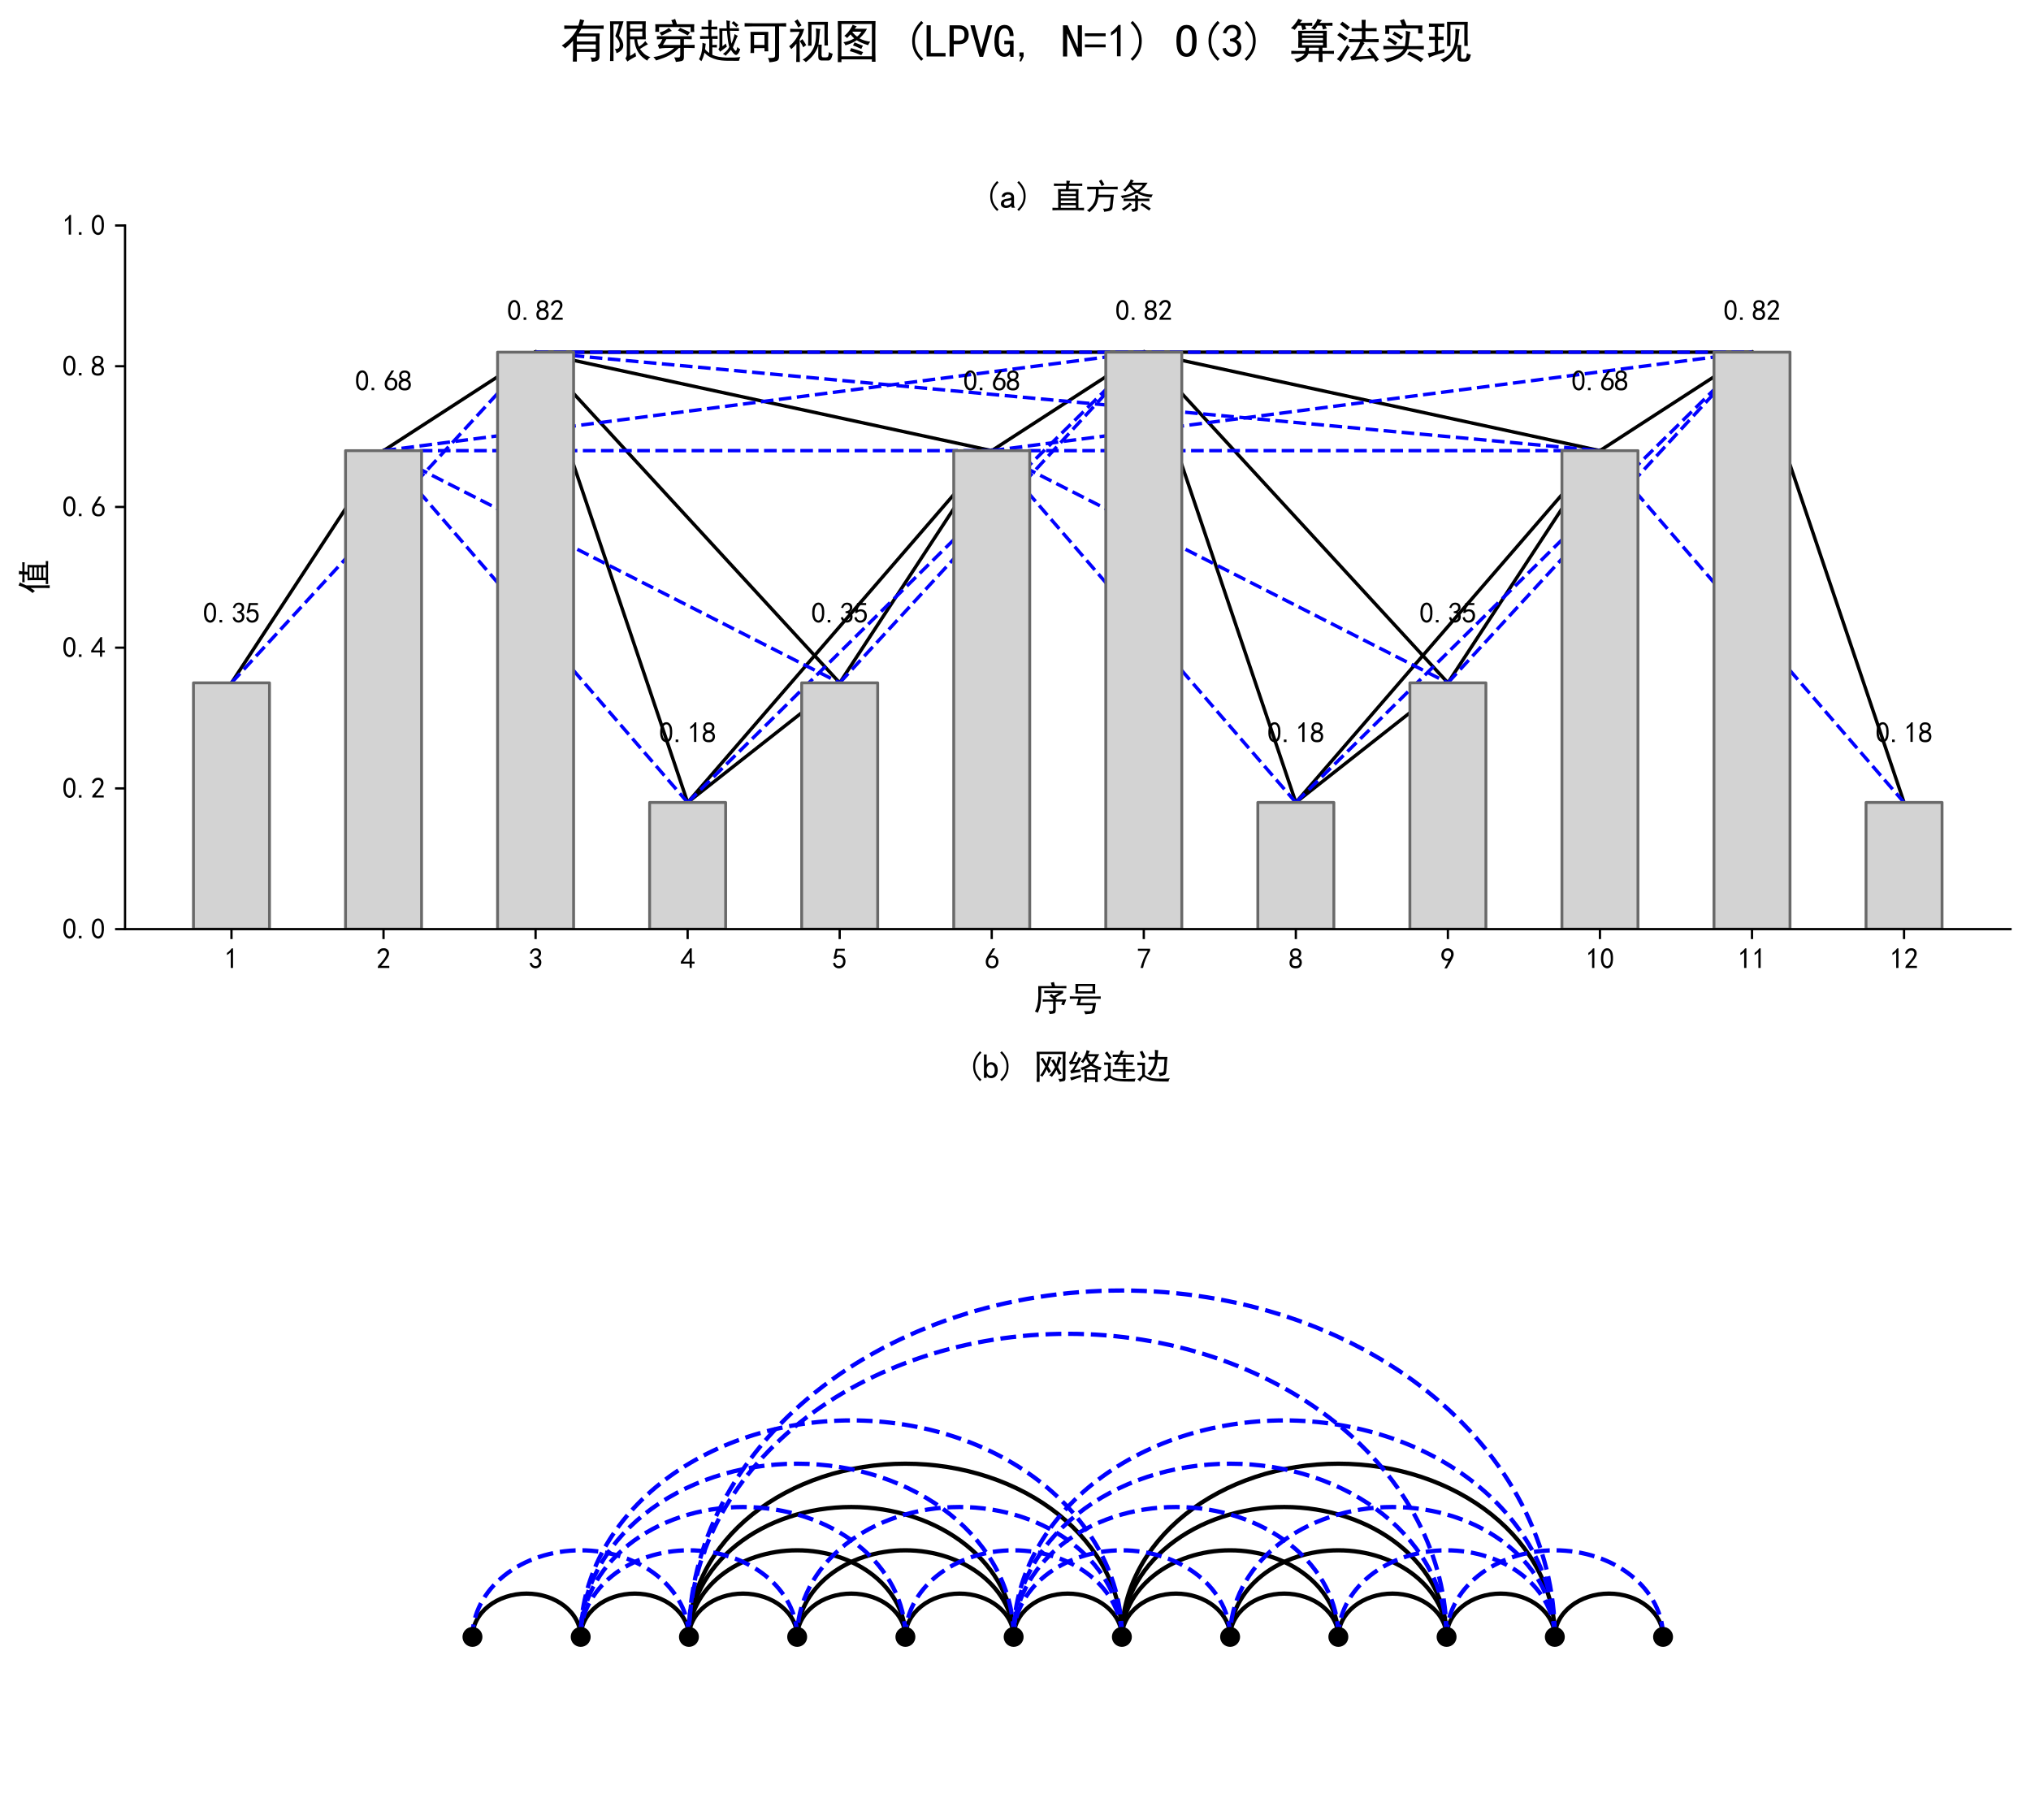 <?xml version="1.0" encoding="utf-8" standalone="no"?>
<!DOCTYPE svg PUBLIC "-//W3C//DTD SVG 1.1//EN"
  "http://www.w3.org/Graphics/SVG/1.1/DTD/svg11.dtd">
<svg xmlns:xlink="http://www.w3.org/1999/xlink" width="712.849pt" height="638.64pt" viewBox="0 0 712.849 638.64" xmlns="http://www.w3.org/2000/svg" version="1.1">
 <defs>
  <style type="text/css">*{stroke-linejoin: round; stroke-linecap: butt}</style>
 </defs>
 <g id="figure_1">
  <g id="patch_1">
   <path d="M 0 638.64 
L 712.849 638.64 
L 712.849 0 
L 0 0 
z
" style="fill: #ffffff"/>
  </g>
  <g id="axes_1">
   <g id="patch_2">
    <path d="M 43.888 326.066 
L 705.649 326.066 
L 705.649 79.136 
L 43.888 79.136 
z
" style="fill: #ffffff"/>
   </g>
   <g id="line2d_1">
    <path d="M 241.349 281.618 
L 294.716 239.64 
" clip-path="url(#p0405571a59)" style="fill: none; stroke: #000000; stroke-width: 1.2; stroke-linecap: square"/>
   </g>
   <g id="line2d_2">
    <path d="M 508.188 239.64 
L 561.556 158.154 
" clip-path="url(#p0405571a59)" style="fill: none; stroke: #000000; stroke-width: 1.2; stroke-linecap: square"/>
   </g>
   <g id="line2d_3">
    <path d="M 187.981 123.584 
L 348.084 158.154 
" clip-path="url(#p0405571a59)" style="fill: none; stroke: #000000; stroke-width: 1.2; stroke-linecap: square"/>
   </g>
   <g id="line2d_4">
    <path d="M 401.452 123.584 
L 508.188 239.64 
" clip-path="url(#p0405571a59)" style="fill: none; stroke: #000000; stroke-width: 1.2; stroke-linecap: square"/>
   </g>
   <g id="line2d_5">
    <path d="M 294.716 239.64 
L 348.084 158.154 
" clip-path="url(#p0405571a59)" style="fill: none; stroke: #000000; stroke-width: 1.2; stroke-linecap: square"/>
   </g>
   <g id="line2d_6">
    <path d="M 348.084 158.154 
L 401.452 123.584 
" clip-path="url(#p0405571a59)" style="fill: none; stroke: #000000; stroke-width: 1.2; stroke-linecap: square"/>
   </g>
   <g id="line2d_7">
    <path d="M 81.245 239.64 
L 134.613 158.154 
" clip-path="url(#p0405571a59)" style="fill: none; stroke: #000000; stroke-width: 1.2; stroke-linecap: square"/>
   </g>
   <g id="line2d_8">
    <path d="M 561.556 158.154 
L 614.923 123.584 
" clip-path="url(#p0405571a59)" style="fill: none; stroke: #000000; stroke-width: 1.2; stroke-linecap: square"/>
   </g>
   <g id="line2d_9">
    <path d="M 187.981 123.584 
L 294.716 239.64 
" clip-path="url(#p0405571a59)" style="fill: none; stroke: #000000; stroke-width: 1.2; stroke-linecap: square"/>
   </g>
   <g id="line2d_10">
    <path d="M 134.613 158.154 
L 187.981 123.584 
" clip-path="url(#p0405571a59)" style="fill: none; stroke: #000000; stroke-width: 1.2; stroke-linecap: square"/>
   </g>
   <g id="line2d_11">
    <path d="M 614.923 123.584 
L 668.291 281.618 
" clip-path="url(#p0405571a59)" style="fill: none; stroke: #000000; stroke-width: 1.2; stroke-linecap: square"/>
   </g>
   <g id="line2d_12">
    <path d="M 454.82 281.618 
L 561.556 158.154 
" clip-path="url(#p0405571a59)" style="fill: none; stroke: #000000; stroke-width: 1.2; stroke-linecap: square"/>
   </g>
   <g id="line2d_13">
    <path d="M 401.452 123.584 
L 454.82 281.618 
" clip-path="url(#p0405571a59)" style="fill: none; stroke: #000000; stroke-width: 1.2; stroke-linecap: square"/>
   </g>
   <g id="line2d_14">
    <path d="M 401.452 123.584 
L 614.923 123.584 
" clip-path="url(#p0405571a59)" style="fill: none; stroke: #000000; stroke-width: 1.2; stroke-linecap: square"/>
   </g>
   <g id="line2d_15">
    <path d="M 241.349 281.618 
L 348.084 158.154 
" clip-path="url(#p0405571a59)" style="fill: none; stroke: #000000; stroke-width: 1.2; stroke-linecap: square"/>
   </g>
   <g id="line2d_16">
    <path d="M 187.981 123.584 
L 241.349 281.618 
" clip-path="url(#p0405571a59)" style="fill: none; stroke: #000000; stroke-width: 1.2; stroke-linecap: square"/>
   </g>
   <g id="line2d_17">
    <path d="M 187.981 123.584 
L 401.452 123.584 
" clip-path="url(#p0405571a59)" style="fill: none; stroke: #000000; stroke-width: 1.2; stroke-linecap: square"/>
   </g>
   <g id="line2d_18">
    <path d="M 401.452 123.584 
L 561.556 158.154 
" clip-path="url(#p0405571a59)" style="fill: none; stroke: #000000; stroke-width: 1.2; stroke-linecap: square"/>
   </g>
   <g id="line2d_19">
    <path d="M 454.82 281.618 
L 508.188 239.64 
" clip-path="url(#p0405571a59)" style="fill: none; stroke: #000000; stroke-width: 1.2; stroke-linecap: square"/>
   </g>
   <g id="line2d_20">
    <path d="M 134.613 158.154 
L 348.084 158.154 
" clip-path="url(#p0405571a59)" style="fill: none; stroke-dasharray: 4.44,1.92; stroke-dashoffset: 0; stroke: #0000ff; stroke-width: 1.2"/>
   </g>
   <g id="line2d_21">
    <path d="M 348.084 158.154 
L 508.188 239.64 
" clip-path="url(#p0405571a59)" style="fill: none; stroke-dasharray: 4.44,1.92; stroke-dashoffset: 0; stroke: #0000ff; stroke-width: 1.2"/>
   </g>
   <g id="line2d_22">
    <path d="M 454.82 281.618 
L 614.923 123.584 
" clip-path="url(#p0405571a59)" style="fill: none; stroke-dasharray: 4.44,1.92; stroke-dashoffset: 0; stroke: #0000ff; stroke-width: 1.2"/>
   </g>
   <g id="line2d_23">
    <path d="M 561.556 158.154 
L 668.291 281.618 
" clip-path="url(#p0405571a59)" style="fill: none; stroke-dasharray: 4.44,1.92; stroke-dashoffset: 0; stroke: #0000ff; stroke-width: 1.2"/>
   </g>
   <g id="line2d_24">
    <path d="M 294.716 239.64 
L 401.452 123.584 
" clip-path="url(#p0405571a59)" style="fill: none; stroke-dasharray: 4.44,1.92; stroke-dashoffset: 0; stroke: #0000ff; stroke-width: 1.2"/>
   </g>
   <g id="line2d_25">
    <path d="M 187.981 123.584 
L 614.923 123.584 
" clip-path="url(#p0405571a59)" style="fill: none; stroke-dasharray: 4.44,1.92; stroke-dashoffset: 0; stroke: #0000ff; stroke-width: 1.2"/>
   </g>
   <g id="line2d_26">
    <path d="M 508.188 239.64 
L 614.923 123.584 
" clip-path="url(#p0405571a59)" style="fill: none; stroke-dasharray: 4.44,1.92; stroke-dashoffset: 0; stroke: #0000ff; stroke-width: 1.2"/>
   </g>
   <g id="line2d_27">
    <path d="M 348.084 158.154 
L 454.82 281.618 
" clip-path="url(#p0405571a59)" style="fill: none; stroke-dasharray: 4.44,1.92; stroke-dashoffset: 0; stroke: #0000ff; stroke-width: 1.2"/>
   </g>
   <g id="line2d_28">
    <path d="M 134.613 158.154 
L 294.716 239.64 
" clip-path="url(#p0405571a59)" style="fill: none; stroke-dasharray: 4.44,1.92; stroke-dashoffset: 0; stroke: #0000ff; stroke-width: 1.2"/>
   </g>
   <g id="line2d_29">
    <path d="M 187.981 123.584 
L 561.556 158.154 
" clip-path="url(#p0405571a59)" style="fill: none; stroke-dasharray: 4.44,1.92; stroke-dashoffset: 0; stroke: #0000ff; stroke-width: 1.2"/>
   </g>
   <g id="line2d_30">
    <path d="M 81.245 239.64 
L 187.981 123.584 
" clip-path="url(#p0405571a59)" style="fill: none; stroke-dasharray: 4.44,1.92; stroke-dashoffset: 0; stroke: #0000ff; stroke-width: 1.2"/>
   </g>
   <g id="line2d_31">
    <path d="M 348.084 158.154 
L 614.923 123.584 
" clip-path="url(#p0405571a59)" style="fill: none; stroke-dasharray: 4.44,1.92; stroke-dashoffset: 0; stroke: #0000ff; stroke-width: 1.2"/>
   </g>
   <g id="line2d_32">
    <path d="M 348.084 158.154 
L 561.556 158.154 
" clip-path="url(#p0405571a59)" style="fill: none; stroke-dasharray: 4.44,1.92; stroke-dashoffset: 0; stroke: #0000ff; stroke-width: 1.2"/>
   </g>
   <g id="line2d_33">
    <path d="M 241.349 281.618 
L 401.452 123.584 
" clip-path="url(#p0405571a59)" style="fill: none; stroke-dasharray: 4.44,1.92; stroke-dashoffset: 0; stroke: #0000ff; stroke-width: 1.2"/>
   </g>
   <g id="line2d_34">
    <path d="M 134.613 158.154 
L 401.452 123.584 
" clip-path="url(#p0405571a59)" style="fill: none; stroke-dasharray: 4.44,1.92; stroke-dashoffset: 0; stroke: #0000ff; stroke-width: 1.2"/>
   </g>
   <g id="line2d_35">
    <path d="M 134.613 158.154 
L 241.349 281.618 
" clip-path="url(#p0405571a59)" style="fill: none; stroke-dasharray: 4.44,1.92; stroke-dashoffset: 0; stroke: #0000ff; stroke-width: 1.2"/>
   </g>
   <g id="patch_3">
    <path d="M 67.903 326.066 
L 94.587 326.066 
L 94.587 239.64 
L 67.903 239.64 
z
" clip-path="url(#p0405571a59)" style="fill: #d3d3d3; stroke: #696969; stroke-linejoin: miter"/>
   </g>
   <g id="patch_4">
    <path d="M 121.271 326.066 
L 147.955 326.066 
L 147.955 158.154 
L 121.271 158.154 
z
" clip-path="url(#p0405571a59)" style="fill: #d3d3d3; stroke: #696969; stroke-linejoin: miter"/>
   </g>
   <g id="patch_5">
    <path d="M 174.639 326.066 
L 201.323 326.066 
L 201.323 123.584 
L 174.639 123.584 
z
" clip-path="url(#p0405571a59)" style="fill: #d3d3d3; stroke: #696969; stroke-linejoin: miter"/>
   </g>
   <g id="patch_6">
    <path d="M 228.007 326.066 
L 254.69 326.066 
L 254.69 281.618 
L 228.007 281.618 
z
" clip-path="url(#p0405571a59)" style="fill: #d3d3d3; stroke: #696969; stroke-linejoin: miter"/>
   </g>
   <g id="patch_7">
    <path d="M 281.374 326.066 
L 308.058 326.066 
L 308.058 239.64 
L 281.374 239.64 
z
" clip-path="url(#p0405571a59)" style="fill: #d3d3d3; stroke: #696969; stroke-linejoin: miter"/>
   </g>
   <g id="patch_8">
    <path d="M 334.742 326.066 
L 361.426 326.066 
L 361.426 158.154 
L 334.742 158.154 
z
" clip-path="url(#p0405571a59)" style="fill: #d3d3d3; stroke: #696969; stroke-linejoin: miter"/>
   </g>
   <g id="patch_9">
    <path d="M 388.11 326.066 
L 414.794 326.066 
L 414.794 123.584 
L 388.11 123.584 
z
" clip-path="url(#p0405571a59)" style="fill: #d3d3d3; stroke: #696969; stroke-linejoin: miter"/>
   </g>
   <g id="patch_10">
    <path d="M 441.478 326.066 
L 468.162 326.066 
L 468.162 281.618 
L 441.478 281.618 
z
" clip-path="url(#p0405571a59)" style="fill: #d3d3d3; stroke: #696969; stroke-linejoin: miter"/>
   </g>
   <g id="patch_11">
    <path d="M 494.846 326.066 
L 521.53 326.066 
L 521.53 239.64 
L 494.846 239.64 
z
" clip-path="url(#p0405571a59)" style="fill: #d3d3d3; stroke: #696969; stroke-linejoin: miter"/>
   </g>
   <g id="patch_12">
    <path d="M 548.214 326.066 
L 574.898 326.066 
L 574.898 158.154 
L 548.214 158.154 
z
" clip-path="url(#p0405571a59)" style="fill: #d3d3d3; stroke: #696969; stroke-linejoin: miter"/>
   </g>
   <g id="patch_13">
    <path d="M 601.581 326.066 
L 628.265 326.066 
L 628.265 123.584 
L 601.581 123.584 
z
" clip-path="url(#p0405571a59)" style="fill: #d3d3d3; stroke: #696969; stroke-linejoin: miter"/>
   </g>
   <g id="patch_14">
    <path d="M 654.949 326.066 
L 681.633 326.066 
L 681.633 281.618 
L 654.949 281.618 
z
" clip-path="url(#p0405571a59)" style="fill: #d3d3d3; stroke: #696969; stroke-linejoin: miter"/>
   </g>
   <g id="matplotlib.axis_1">
    <g id="xtick_1">
     <g id="line2d_36">
      <defs>
       <path id="m40829bf647" d="M 0 0 
L 0 3.5 
" style="stroke: #000000; stroke-width: 0.8"/>
      </defs>
      <g>
       <use xlink:href="#m40829bf647" x="81.245" y="326.066" style="stroke: #000000; stroke-width: 0.8"/>
      </g>
     </g>
     <g id="text_1">
      <!-- 1 -->
      <g transform="translate(78.745 339.941) scale(0.1 -0.1)">
       <defs>
        <path id="SimHei-31" d="M 1400 3600 
Q 1075 3275 575 2975 
L 575 3450 
Q 1200 3875 1600 4450 
L 1900 4450 
L 1900 150 
L 1400 150 
L 1400 3600 
z
" transform="scale(0.016)"/>
       </defs>
       <use xlink:href="#SimHei-31"/>
      </g>
     </g>
    </g>
    <g id="xtick_2">
     <g id="line2d_37">
      <g>
       <use xlink:href="#m40829bf647" x="134.613" y="326.066" style="stroke: #000000; stroke-width: 0.8"/>
      </g>
     </g>
     <g id="text_2">
      <!-- 2 -->
      <g transform="translate(132.113 339.941) scale(0.1 -0.1)">
       <defs>
        <path id="SimHei-32" d="M 300 250 
Q 325 625 650 925 
Q 975 1225 1475 1862 
Q 1975 2500 2125 2850 
Q 2275 3200 2237 3450 
Q 2200 3700 2000 3862 
Q 1800 4025 1537 4000 
Q 1275 3975 1037 3800 
Q 800 3625 675 3275 
L 200 3350 
Q 400 3925 712 4187 
Q 1025 4450 1450 4475 
Q 1700 4500 1900 4462 
Q 2100 4425 2312 4287 
Q 2525 4150 2662 3875 
Q 2800 3600 2762 3212 
Q 2725 2825 2375 2287 
Q 2025 1750 1025 600 
L 2825 600 
L 2825 150 
L 300 150 
L 300 250 
z
" transform="scale(0.016)"/>
       </defs>
       <use xlink:href="#SimHei-32"/>
      </g>
     </g>
    </g>
    <g id="xtick_3">
     <g id="line2d_38">
      <g>
       <use xlink:href="#m40829bf647" x="187.981" y="326.066" style="stroke: #000000; stroke-width: 0.8"/>
      </g>
     </g>
     <g id="text_3">
      <!-- 3 -->
      <g transform="translate(185.481 339.941) scale(0.1 -0.1)">
       <defs>
        <path id="SimHei-33" d="M 250 1225 
L 700 1300 
Q 800 975 1025 762 
Q 1250 550 1587 562 
Q 1925 575 2125 837 
Q 2325 1100 2300 1437 
Q 2275 1775 2037 1962 
Q 1800 2150 1275 2225 
L 1275 2550 
Q 1800 2600 2037 2825 
Q 2275 3050 2250 3412 
Q 2225 3775 1925 3937 
Q 1625 4100 1287 3975 
Q 950 3850 750 3275 
L 300 3350 
Q 450 3800 712 4100 
Q 975 4400 1425 4450 
Q 1875 4500 2212 4337 
Q 2550 4175 2687 3837 
Q 2825 3500 2725 3100 
Q 2625 2700 2150 2400 
Q 2500 2250 2687 1950 
Q 2875 1650 2812 1162 
Q 2750 675 2375 375 
Q 2000 75 1525 87 
Q 1050 100 700 387 
Q 350 675 250 1225 
z
" transform="scale(0.016)"/>
       </defs>
       <use xlink:href="#SimHei-33"/>
      </g>
     </g>
    </g>
    <g id="xtick_4">
     <g id="line2d_39">
      <g>
       <use xlink:href="#m40829bf647" x="241.349" y="326.066" style="stroke: #000000; stroke-width: 0.8"/>
      </g>
     </g>
     <g id="text_4">
      <!-- 4 -->
      <g transform="translate(238.849 339.941) scale(0.1 -0.1)">
       <defs>
        <path id="SimHei-34" d="M 2000 1100 
L 75 1100 
L 75 1525 
L 2100 4450 
L 2475 4450 
L 2475 1525 
L 3075 1525 
L 3075 1100 
L 2475 1100 
L 2475 150 
L 2000 150 
L 2000 1100 
z
M 2000 1525 
L 2000 3500 
L 600 1525 
L 2000 1525 
z
" transform="scale(0.016)"/>
       </defs>
       <use xlink:href="#SimHei-34"/>
      </g>
     </g>
    </g>
    <g id="xtick_5">
     <g id="line2d_40">
      <g>
       <use xlink:href="#m40829bf647" x="294.716" y="326.066" style="stroke: #000000; stroke-width: 0.8"/>
      </g>
     </g>
     <g id="text_5">
      <!-- 5 -->
      <g transform="translate(292.216 339.941) scale(0.1 -0.1)">
       <defs>
        <path id="SimHei-35" d="M 550 1325 
Q 725 650 1150 575 
Q 1575 500 1837 662 
Q 2100 825 2212 1087 
Q 2325 1350 2312 1675 
Q 2300 2000 2137 2225 
Q 1975 2450 1725 2525 
Q 1475 2600 1162 2525 
Q 850 2450 650 2175 
L 225 2225 
Q 275 2375 700 4375 
L 2675 4375 
L 2675 3925 
L 1075 3925 
Q 950 3250 825 2850 
Q 1200 3025 1525 3012 
Q 1850 3000 2150 2862 
Q 2450 2725 2587 2487 
Q 2725 2250 2787 2012 
Q 2850 1775 2837 1500 
Q 2825 1225 2725 937 
Q 2625 650 2425 462 
Q 2225 275 1937 162 
Q 1650 50 1275 75 
Q 900 100 562 350 
Q 225 600 100 1200 
L 550 1325 
z
" transform="scale(0.016)"/>
       </defs>
       <use xlink:href="#SimHei-35"/>
      </g>
     </g>
    </g>
    <g id="xtick_6">
     <g id="line2d_41">
      <g>
       <use xlink:href="#m40829bf647" x="348.084" y="326.066" style="stroke: #000000; stroke-width: 0.8"/>
      </g>
     </g>
     <g id="text_6">
      <!-- 6 -->
      <g transform="translate(345.584 339.941) scale(0.1 -0.1)">
       <defs>
        <path id="SimHei-36" d="M 250 1612 
Q 275 1975 387 2225 
Q 500 2475 725 2850 
L 1750 4450 
L 2325 4450 
L 1275 2800 
Q 1950 2975 2350 2750 
Q 2750 2525 2887 2237 
Q 3025 1950 3037 1612 
Q 3050 1275 2937 950 
Q 2825 625 2537 362 
Q 2250 100 1737 75 
Q 1225 50 862 262 
Q 500 475 362 862 
Q 225 1250 250 1612 
z
M 1025 787 
Q 1250 550 1625 525 
Q 2000 500 2250 775 
Q 2500 1050 2500 1575 
Q 2500 2100 2187 2300 
Q 1875 2500 1487 2450 
Q 1100 2400 925 2075 
Q 750 1750 775 1387 
Q 800 1025 1025 787 
z
" transform="scale(0.016)"/>
       </defs>
       <use xlink:href="#SimHei-36"/>
      </g>
     </g>
    </g>
    <g id="xtick_7">
     <g id="line2d_42">
      <g>
       <use xlink:href="#m40829bf647" x="401.452" y="326.066" style="stroke: #000000; stroke-width: 0.8"/>
      </g>
     </g>
     <g id="text_7">
      <!-- 7 -->
      <g transform="translate(398.952 339.941) scale(0.1 -0.1)">
       <defs>
        <path id="SimHei-37" d="M 850 150 
Q 1300 2050 2425 3925 
L 275 3925 
L 275 4375 
L 2950 4375 
L 2950 3950 
Q 1775 2050 1400 150 
L 850 150 
z
" transform="scale(0.016)"/>
       </defs>
       <use xlink:href="#SimHei-37"/>
      </g>
     </g>
    </g>
    <g id="xtick_8">
     <g id="line2d_43">
      <g>
       <use xlink:href="#m40829bf647" x="454.82" y="326.066" style="stroke: #000000; stroke-width: 0.8"/>
      </g>
     </g>
     <g id="text_8">
      <!-- 8 -->
      <g transform="translate(452.32 339.941) scale(0.1 -0.1)">
       <defs>
        <path id="SimHei-38" d="M 175 1375 
Q 175 1675 325 1962 
Q 475 2250 825 2425 
Q 525 2600 425 2812 
Q 325 3025 312 3300 
Q 300 3575 387 3775 
Q 475 3975 650 4150 
Q 825 4325 1037 4387 
Q 1250 4450 1500 4450 
Q 1750 4450 1950 4400 
Q 2150 4350 2375 4187 
Q 2600 4025 2700 3725 
Q 2800 3425 2687 3025 
Q 2575 2625 2100 2400 
Q 2525 2275 2700 2012 
Q 2875 1750 2875 1375 
Q 2875 1000 2762 775 
Q 2650 550 2512 400 
Q 2375 250 2137 162 
Q 1900 75 1537 75 
Q 1175 75 912 162 
Q 650 250 475 425 
Q 300 600 237 837 
Q 175 1075 175 1375 
z
M 687 1400 
Q 675 1100 787 875 
Q 900 650 1200 587 
Q 1500 525 1825 600 
Q 2150 675 2275 950 
Q 2400 1225 2362 1500 
Q 2325 1775 2050 1962 
Q 1775 2150 1450 2125 
Q 1125 2100 912 1900 
Q 700 1700 687 1400 
z
M 775 3350 
Q 775 3100 950 2875 
Q 1125 2650 1500 2650 
Q 1875 2650 2062 2875 
Q 2250 3100 2237 3412 
Q 2225 3725 2012 3875 
Q 1800 4025 1437 4000 
Q 1075 3975 925 3787 
Q 775 3600 775 3350 
z
" transform="scale(0.016)"/>
       </defs>
       <use xlink:href="#SimHei-38"/>
      </g>
     </g>
    </g>
    <g id="xtick_9">
     <g id="line2d_44">
      <g>
       <use xlink:href="#m40829bf647" x="508.188" y="326.066" style="stroke: #000000; stroke-width: 0.8"/>
      </g>
     </g>
     <g id="text_9">
      <!-- 9 -->
      <g transform="translate(505.688 339.941) scale(0.1 -0.1)">
       <defs>
        <path id="SimHei-39" d="M 800 75 
Q 1350 1000 1700 1750 
Q 1075 1650 662 1912 
Q 250 2175 162 2625 
Q 75 3075 175 3437 
Q 275 3800 487 4037 
Q 700 4275 1000 4375 
Q 1300 4475 1537 4475 
Q 1775 4475 2025 4375 
Q 2275 4275 2475 4075 
Q 2675 3875 2750 3662 
Q 2825 3450 2825 3112 
Q 2825 2775 2575 2250 
Q 2325 1725 1350 75 
L 800 75 
z
M 662 2875 
Q 700 2550 937 2337 
Q 1175 2125 1450 2150 
Q 1725 2175 1887 2300 
Q 2050 2425 2200 2725 
Q 2300 3100 2250 3362 
Q 2200 3625 1987 3800 
Q 1775 3975 1525 3975 
Q 1375 4000 1137 3900 
Q 900 3800 762 3500 
Q 625 3200 662 2875 
z
" transform="scale(0.016)"/>
       </defs>
       <use xlink:href="#SimHei-39"/>
      </g>
     </g>
    </g>
    <g id="xtick_10">
     <g id="line2d_45">
      <g>
       <use xlink:href="#m40829bf647" x="561.556" y="326.066" style="stroke: #000000; stroke-width: 0.8"/>
      </g>
     </g>
     <g id="text_10">
      <!-- 10 -->
      <g transform="translate(556.556 339.941) scale(0.1 -0.1)">
       <defs>
        <path id="SimHei-30" d="M 225 2537 
Q 250 3200 412 3587 
Q 575 3975 875 4225 
Q 1175 4475 1612 4475 
Q 2050 4475 2375 4112 
Q 2700 3750 2800 3200 
Q 2900 2650 2862 1937 
Q 2825 1225 2612 775 
Q 2400 325 1975 150 
Q 1550 -25 1125 187 
Q 700 400 525 750 
Q 350 1100 275 1487 
Q 200 1875 225 2537 
z
M 750 2687 
Q 675 2000 800 1462 
Q 925 925 1212 700 
Q 1500 475 1800 612 
Q 2100 750 2237 1162 
Q 2375 1575 2375 2062 
Q 2375 2550 2337 2950 
Q 2300 3350 2112 3675 
Q 1925 4000 1612 4012 
Q 1300 4025 1062 3700 
Q 825 3375 750 2687 
z
" transform="scale(0.016)"/>
       </defs>
       <use xlink:href="#SimHei-31"/>
       <use xlink:href="#SimHei-30" transform="translate(50 0)"/>
      </g>
     </g>
    </g>
    <g id="xtick_11">
     <g id="line2d_46">
      <g>
       <use xlink:href="#m40829bf647" x="614.923" y="326.066" style="stroke: #000000; stroke-width: 0.8"/>
      </g>
     </g>
     <g id="text_11">
      <!-- 11 -->
      <g transform="translate(609.923 339.941) scale(0.1 -0.1)">
       <use xlink:href="#SimHei-31"/>
       <use xlink:href="#SimHei-31" transform="translate(50 0)"/>
      </g>
     </g>
    </g>
    <g id="xtick_12">
     <g id="line2d_47">
      <g>
       <use xlink:href="#m40829bf647" x="668.291" y="326.066" style="stroke: #000000; stroke-width: 0.8"/>
      </g>
     </g>
     <g id="text_12">
      <!-- 12 -->
      <g transform="translate(663.291 339.941) scale(0.1 -0.1)">
       <use xlink:href="#SimHei-31"/>
       <use xlink:href="#SimHei-32" transform="translate(50 0)"/>
      </g>
     </g>
    </g>
    <g id="text_13">
     <!-- 序号 -->
     <g transform="translate(362.768 354.753) scale(0.12 -0.12)">
      <defs>
       <path id="SimHei-5e8f" d="M 4000 2075 
L 5975 2075 
Q 5750 1525 5575 1025 
Q 5325 1100 5050 1150 
Q 5175 1450 5275 1700 
L 4050 1700 
L 4050 150 
Q 4050 -375 3762 -462 
Q 3475 -550 2950 -575 
Q 2875 -300 2750 0 
Q 3350 -75 3475 25 
Q 3600 125 3575 375 
L 3575 1700 
L 2450 1700 
Q 2050 1700 1675 1675 
L 1675 2100 
Q 2100 2075 2425 2075 
L 3675 2075 
Q 3325 2400 2875 2775 
Q 2975 2875 3250 3100 
Q 3400 2975 3725 2725 
L 4575 3275 
L 3000 3275 
Q 2400 3275 1950 3250 
L 1950 3700 
Q 2400 3675 3000 3675 
L 5400 3675 
L 5400 3250 
Q 4700 2875 4025 2450 
L 4275 2250 
L 4000 2075 
z
M 3725 5275 
Q 3825 4925 3925 4525 
L 4850 4525 
Q 5425 4525 6000 4550 
L 6000 4125 
Q 5425 4150 4850 4150 
L 1400 4150 
Q 1400 2750 1362 2137 
Q 1325 1525 1200 887 
Q 1075 250 775 -350 
Q 625 -250 250 -125 
Q 475 300 600 700 
Q 725 1100 800 1637 
Q 875 2175 875 2825 
Q 875 3500 850 4525 
L 3350 4525 
Q 3275 4825 3150 5150 
Q 3425 5200 3725 5275 
z
" transform="scale(0.016)"/>
       <path id="SimHei-53f7" d="M 5025 4925 
Q 5000 4550 5000 4075 
Q 5000 3600 5025 3175 
L 1400 3175 
Q 1425 3525 1425 4000 
Q 1425 4500 1400 4925 
L 5025 4925 
z
M 5175 2625 
Q 5650 2625 6025 2650 
L 6025 2200 
Q 5650 2225 5175 2225 
L 2450 2225 
Q 2350 1875 2225 1450 
L 5175 1450 
Q 5100 1050 5062 775 
Q 5025 500 4950 112 
Q 4875 -275 4650 -412 
Q 4425 -550 3225 -625 
Q 3125 -350 2975 -50 
Q 3875 -75 4112 -50 
Q 4350 -25 4425 212 
Q 4500 450 4575 1025 
L 1600 1025 
Q 1825 1625 1950 2225 
L 1350 2225 
Q 825 2225 375 2200 
L 375 2650 
Q 825 2625 1350 2625 
L 5175 2625 
z
M 4525 3575 
L 4525 4525 
L 1900 4525 
L 1900 3575 
L 4525 3575 
z
" transform="scale(0.016)"/>
      </defs>
      <use xlink:href="#SimHei-5e8f"/>
      <use xlink:href="#SimHei-53f7" transform="translate(100 0)"/>
     </g>
    </g>
   </g>
   <g id="matplotlib.axis_2">
    <g id="ytick_1">
     <g id="line2d_48">
      <defs>
       <path id="maf87ba869e" d="M 0 0 
L -3.5 0 
" style="stroke: #000000; stroke-width: 0.8"/>
      </defs>
      <g>
       <use xlink:href="#maf87ba869e" x="43.888" y="326.066" style="stroke: #000000; stroke-width: 0.8"/>
      </g>
     </g>
     <g id="text_14">
      <!-- 0.0 -->
      <g transform="translate(21.887 329.503) scale(0.1 -0.1)">
       <defs>
        <path id="SimHei-2e" d="M 1075 125 
L 500 125 
L 500 675 
L 1075 675 
L 1075 125 
z
" transform="scale(0.016)"/>
       </defs>
       <use xlink:href="#SimHei-30"/>
       <use xlink:href="#SimHei-2e" transform="translate(50 0)"/>
       <use xlink:href="#SimHei-30" transform="translate(100 0)"/>
      </g>
     </g>
    </g>
    <g id="ytick_2">
     <g id="line2d_49">
      <g>
       <use xlink:href="#maf87ba869e" x="43.888" y="276.68" style="stroke: #000000; stroke-width: 0.8"/>
      </g>
     </g>
     <g id="text_15">
      <!-- 0.2 -->
      <g transform="translate(21.887 280.117) scale(0.1 -0.1)">
       <use xlink:href="#SimHei-30"/>
       <use xlink:href="#SimHei-2e" transform="translate(50 0)"/>
       <use xlink:href="#SimHei-32" transform="translate(100 0)"/>
      </g>
     </g>
    </g>
    <g id="ytick_3">
     <g id="line2d_50">
      <g>
       <use xlink:href="#maf87ba869e" x="43.888" y="227.294" style="stroke: #000000; stroke-width: 0.8"/>
      </g>
     </g>
     <g id="text_16">
      <!-- 0.4 -->
      <g transform="translate(21.887 230.731) scale(0.1 -0.1)">
       <use xlink:href="#SimHei-30"/>
       <use xlink:href="#SimHei-2e" transform="translate(50 0)"/>
       <use xlink:href="#SimHei-34" transform="translate(100 0)"/>
      </g>
     </g>
    </g>
    <g id="ytick_4">
     <g id="line2d_51">
      <g>
       <use xlink:href="#maf87ba869e" x="43.888" y="177.908" style="stroke: #000000; stroke-width: 0.8"/>
      </g>
     </g>
     <g id="text_17">
      <!-- 0.6 -->
      <g transform="translate(21.887 181.345) scale(0.1 -0.1)">
       <use xlink:href="#SimHei-30"/>
       <use xlink:href="#SimHei-2e" transform="translate(50 0)"/>
       <use xlink:href="#SimHei-36" transform="translate(100 0)"/>
      </g>
     </g>
    </g>
    <g id="ytick_5">
     <g id="line2d_52">
      <g>
       <use xlink:href="#maf87ba869e" x="43.888" y="128.522" style="stroke: #000000; stroke-width: 0.8"/>
      </g>
     </g>
     <g id="text_18">
      <!-- 0.8 -->
      <g transform="translate(21.887 131.96) scale(0.1 -0.1)">
       <use xlink:href="#SimHei-30"/>
       <use xlink:href="#SimHei-2e" transform="translate(50 0)"/>
       <use xlink:href="#SimHei-38" transform="translate(100 0)"/>
      </g>
     </g>
    </g>
    <g id="ytick_6">
     <g id="line2d_53">
      <g>
       <use xlink:href="#maf87ba869e" x="43.888" y="79.136" style="stroke: #000000; stroke-width: 0.8"/>
      </g>
     </g>
     <g id="text_19">
      <!-- 1.0 -->
      <g transform="translate(21.887 82.574) scale(0.1 -0.1)">
       <use xlink:href="#SimHei-31"/>
       <use xlink:href="#SimHei-2e" transform="translate(50 0)"/>
       <use xlink:href="#SimHei-30" transform="translate(100 0)"/>
      </g>
     </g>
    </g>
    <g id="text_20">
     <!-- 值 -->
     <g transform="translate(16.387 208.601) rotate(-90) scale(0.12 -0.12)">
      <defs>
       <path id="SimHei-503c" d="M 3675 4450 
L 3675 5100 
Q 3975 5075 4350 5050 
Q 4225 4875 4200 4450 
L 5125 4450 
Q 5550 4450 5875 4475 
L 5875 4025 
Q 5525 4050 5125 4050 
L 4175 4050 
L 4125 3500 
L 5400 3500 
Q 5375 3200 5375 2700 
L 5375 150 
Q 5875 150 6100 175 
L 6100 -275 
Q 5775 -250 5200 -250 
L 2850 -250 
Q 2275 -250 1900 -275 
L 1900 175 
Q 2125 150 2600 150 
L 2600 2700 
Q 2600 3175 2575 3500 
L 3600 3500 
L 3650 4050 
L 3200 4050 
Q 2575 4050 2225 4025 
L 2225 4475 
Q 2550 4450 3200 4450 
L 3675 4450 
z
M 2225 4900 
Q 2025 4675 1650 3750 
L 1650 450 
Q 1650 -75 1675 -550 
L 1150 -550 
Q 1175 -125 1175 375 
L 1175 2950 
Q 875 2450 625 2150 
Q 425 2425 250 2575 
Q 500 2825 937 3537 
Q 1375 4250 1625 5150 
Q 1975 4975 2225 4900 
z
M 4925 2650 
L 4925 3150 
L 3075 3150 
L 3075 2650 
L 4925 2650 
z
M 4925 150 
L 4925 625 
L 3075 625 
L 3075 150 
L 4925 150 
z
M 4925 1000 
L 4925 1450 
L 3075 1450 
L 3075 1000 
L 4925 1000 
z
M 4925 1825 
L 4925 2275 
L 3075 2275 
L 3075 1825 
L 4925 1825 
z
" transform="scale(0.016)"/>
      </defs>
      <use xlink:href="#SimHei-503c"/>
     </g>
    </g>
   </g>
   <g id="patch_15">
    <path d="M 43.888 326.066 
L 43.888 79.136 
" style="fill: none; stroke: #000000; stroke-width: 0.8; stroke-linejoin: miter; stroke-linecap: square"/>
   </g>
   <g id="patch_16">
    <path d="M 43.888 326.066 
L 705.649 326.066 
" style="fill: none; stroke: #000000; stroke-width: 0.8; stroke-linejoin: miter; stroke-linecap: square"/>
   </g>
   <g id="text_21">
    <!-- 0.35 -->
    <g transform="translate(71.245 218.636) scale(0.1 -0.1)">
     <use xlink:href="#SimHei-30"/>
     <use xlink:href="#SimHei-2e" transform="translate(50 0)"/>
     <use xlink:href="#SimHei-33" transform="translate(100 0)"/>
     <use xlink:href="#SimHei-35" transform="translate(150 0)"/>
    </g>
   </g>
   <g id="text_22">
    <!-- 0.68 -->
    <g transform="translate(124.613 137.149) scale(0.1 -0.1)">
     <use xlink:href="#SimHei-30"/>
     <use xlink:href="#SimHei-2e" transform="translate(50 0)"/>
     <use xlink:href="#SimHei-36" transform="translate(100 0)"/>
     <use xlink:href="#SimHei-38" transform="translate(150 0)"/>
    </g>
   </g>
   <g id="text_23">
    <!-- 0.82 -->
    <g transform="translate(177.981 112.456) scale(0.1 -0.1)">
     <use xlink:href="#SimHei-30"/>
     <use xlink:href="#SimHei-2e" transform="translate(50 0)"/>
     <use xlink:href="#SimHei-38" transform="translate(100 0)"/>
     <use xlink:href="#SimHei-32" transform="translate(150 0)"/>
    </g>
   </g>
   <g id="text_24">
    <!-- 0.18 -->
    <g transform="translate(231.349 260.614) scale(0.1 -0.1)">
     <use xlink:href="#SimHei-30"/>
     <use xlink:href="#SimHei-2e" transform="translate(50 0)"/>
     <use xlink:href="#SimHei-31" transform="translate(100 0)"/>
     <use xlink:href="#SimHei-38" transform="translate(150 0)"/>
    </g>
   </g>
   <g id="text_25">
    <!-- 0.35 -->
    <g transform="translate(284.716 218.636) scale(0.1 -0.1)">
     <use xlink:href="#SimHei-30"/>
     <use xlink:href="#SimHei-2e" transform="translate(50 0)"/>
     <use xlink:href="#SimHei-33" transform="translate(100 0)"/>
     <use xlink:href="#SimHei-35" transform="translate(150 0)"/>
    </g>
   </g>
   <g id="text_26">
    <!-- 0.68 -->
    <g transform="translate(338.084 137.149) scale(0.1 -0.1)">
     <use xlink:href="#SimHei-30"/>
     <use xlink:href="#SimHei-2e" transform="translate(50 0)"/>
     <use xlink:href="#SimHei-36" transform="translate(100 0)"/>
     <use xlink:href="#SimHei-38" transform="translate(150 0)"/>
    </g>
   </g>
   <g id="text_27">
    <!-- 0.82 -->
    <g transform="translate(391.452 112.456) scale(0.1 -0.1)">
     <use xlink:href="#SimHei-30"/>
     <use xlink:href="#SimHei-2e" transform="translate(50 0)"/>
     <use xlink:href="#SimHei-38" transform="translate(100 0)"/>
     <use xlink:href="#SimHei-32" transform="translate(150 0)"/>
    </g>
   </g>
   <g id="text_28">
    <!-- 0.18 -->
    <g transform="translate(444.82 260.614) scale(0.1 -0.1)">
     <use xlink:href="#SimHei-30"/>
     <use xlink:href="#SimHei-2e" transform="translate(50 0)"/>
     <use xlink:href="#SimHei-31" transform="translate(100 0)"/>
     <use xlink:href="#SimHei-38" transform="translate(150 0)"/>
    </g>
   </g>
   <g id="text_29">
    <!-- 0.35 -->
    <g transform="translate(498.188 218.636) scale(0.1 -0.1)">
     <use xlink:href="#SimHei-30"/>
     <use xlink:href="#SimHei-2e" transform="translate(50 0)"/>
     <use xlink:href="#SimHei-33" transform="translate(100 0)"/>
     <use xlink:href="#SimHei-35" transform="translate(150 0)"/>
    </g>
   </g>
   <g id="text_30">
    <!-- 0.68 -->
    <g transform="translate(551.556 137.149) scale(0.1 -0.1)">
     <use xlink:href="#SimHei-30"/>
     <use xlink:href="#SimHei-2e" transform="translate(50 0)"/>
     <use xlink:href="#SimHei-36" transform="translate(100 0)"/>
     <use xlink:href="#SimHei-38" transform="translate(150 0)"/>
    </g>
   </g>
   <g id="text_31">
    <!-- 0.82 -->
    <g transform="translate(604.923 112.456) scale(0.1 -0.1)">
     <use xlink:href="#SimHei-30"/>
     <use xlink:href="#SimHei-2e" transform="translate(50 0)"/>
     <use xlink:href="#SimHei-38" transform="translate(100 0)"/>
     <use xlink:href="#SimHei-32" transform="translate(150 0)"/>
    </g>
   </g>
   <g id="text_32">
    <!-- 0.18 -->
    <g transform="translate(658.291 260.614) scale(0.1 -0.1)">
     <use xlink:href="#SimHei-30"/>
     <use xlink:href="#SimHei-2e" transform="translate(50 0)"/>
     <use xlink:href="#SimHei-31" transform="translate(100 0)"/>
     <use xlink:href="#SimHei-38" transform="translate(150 0)"/>
    </g>
   </g>
   <g id="text_33">
    <!-- (a) 直方条 -->
    <g transform="translate(344.768 73.136) scale(0.12 -0.12)">
     <defs>
      <path id="SimHei-28" d="M 2975 -200 
L 2700 -475 
Q 2075 125 1762 775 
Q 1450 1425 1450 2250 
Q 1450 3075 1762 3725 
Q 2075 4375 2700 5000 
L 2975 4725 
Q 2400 4175 2112 3587 
Q 1825 3000 1825 2250 
Q 1825 1500 2112 912 
Q 2400 325 2975 -200 
z
" transform="scale(0.016)"/>
      <path id="SimHei-61" d="M 2875 125 
L 2275 125 
Q 2225 175 2200 262 
Q 2175 350 2175 475 
Q 2000 275 1750 175 
Q 1500 75 1225 75 
Q 825 75 550 275 
Q 275 475 275 850 
Q 275 1225 525 1450 
Q 775 1675 1300 1750 
Q 1650 1800 1912 1875 
Q 2175 1950 2175 2075 
Q 2175 2225 2062 2375 
Q 1950 2525 1575 2525 
Q 1275 2525 1137 2412 
Q 1000 2300 950 2100 
L 400 2100 
Q 450 2500 762 2737 
Q 1075 2975 1575 2975 
Q 2125 2975 2400 2725 
Q 2675 2475 2675 2025 
L 2675 650 
Q 2675 500 2725 375 
Q 2775 250 2875 125 
z
M 2175 1050 
L 2175 1550 
Q 2025 1500 1887 1462 
Q 1750 1425 1425 1375 
Q 1050 1325 937 1200 
Q 825 1075 825 900 
Q 825 750 937 637 
Q 1050 525 1275 525 
Q 1500 525 1762 650 
Q 2025 775 2175 1050 
z
" transform="scale(0.016)"/>
      <path id="SimHei-29" d="M 1675 2250 
Q 1675 1425 1362 775 
Q 1050 125 425 -475 
L 150 -200 
Q 725 325 1012 912 
Q 1300 1500 1300 2250 
Q 1300 3000 1012 3587 
Q 725 4175 150 4725 
L 425 5000 
Q 1050 4375 1362 3725 
Q 1675 3075 1675 2250 
z
" transform="scale(0.016)"/>
      <path id="SimHei-20" transform="scale(0.016)"/>
      <path id="SimHei-76f4" d="M 3550 5025 
Q 3475 4875 3400 4525 
L 4825 4525 
Q 5225 4525 5775 4550 
L 5775 4100 
Q 5250 4125 4825 4125 
L 3350 4125 
Q 3300 3775 3275 3525 
L 5100 3525 
Q 5075 3075 5075 2525 
L 5075 100 
L 5300 100 
Q 5650 100 6100 125 
L 6100 -350 
Q 5675 -325 5300 -325 
L 1225 -325 
Q 800 -325 325 -350 
L 325 125 
Q 825 100 1225 100 
L 1375 100 
L 1375 2525 
Q 1375 3175 1350 3525 
L 2775 3525 
Q 2825 3825 2850 4125 
L 1550 4125 
Q 1075 4125 600 4100 
L 600 4550 
Q 1075 4525 1525 4525 
L 2875 4525 
Q 2900 4800 2875 5075 
Q 3275 5025 3550 5025 
z
M 4600 975 
L 4600 1450 
L 1850 1450 
L 1850 975 
L 4600 975 
z
M 4600 100 
L 4600 575 
L 1850 575 
L 1850 100 
L 4600 100 
z
M 4600 2650 
L 4600 3125 
L 1850 3125 
L 1850 2650 
L 4600 2650 
z
M 4600 1825 
L 4600 2275 
L 1850 2275 
L 1850 1825 
L 4600 1825 
z
" transform="scale(0.016)"/>
      <path id="SimHei-65b9" d="M 425 3975 
Q 825 3950 1300 3950 
L 5025 3950 
Q 5625 3950 6000 3975 
L 6000 3475 
Q 5675 3500 5100 3500 
L 2525 3500 
Q 2525 3225 2500 2500 
L 5300 2500 
Q 5250 2175 5200 1550 
L 5050 175 
Q 5000 -275 4625 -412 
Q 4250 -550 3525 -625 
Q 3500 -300 3325 -50 
Q 3900 -75 4200 0 
Q 4500 75 4575 425 
L 4725 2050 
L 2475 2050 
Q 2375 1350 2162 875 
Q 1950 400 1575 0 
Q 1200 -400 825 -700 
Q 725 -550 375 -350 
Q 700 -175 1062 200 
Q 1425 575 1662 1050 
Q 1900 1525 1962 2100 
Q 2025 2675 2025 3500 
L 1325 3500 
Q 775 3500 425 3475 
L 425 3975 
z
M 3075 4075 
Q 2850 4575 2575 5000 
Q 2800 5125 3025 5275 
Q 3300 4850 3575 4350 
Q 3325 4250 3075 4075 
z
" transform="scale(0.016)"/>
      <path id="SimHei-6761" d="M 2700 5075 
Q 2600 5000 2400 4700 
L 5225 4700 
Q 4975 4300 4625 3875 
Q 4275 3450 3750 3050 
Q 4100 2850 4750 2687 
Q 5400 2525 6200 2525 
Q 5950 2275 5925 2000 
Q 5000 2100 4387 2300 
Q 3775 2500 3275 2825 
Q 2500 2375 1837 2175 
Q 1175 1975 575 1850 
Q 500 2125 275 2300 
Q 1250 2400 1912 2625 
Q 2575 2850 2825 3075 
Q 2400 3425 1925 3975 
Q 1600 3550 1150 3075 
Q 925 3300 725 3350 
Q 1225 3775 1625 4350 
Q 2025 4925 2125 5300 
Q 2525 5125 2700 5075 
z
M 2950 1775 
Q 2950 2000 2925 2400 
L 3475 2400 
Q 3450 1975 3450 1775 
L 4500 1775 
Q 5025 1775 5550 1800 
L 5550 1325 
Q 5025 1350 4525 1350 
L 3450 1350 
L 3450 -50 
Q 3475 -575 2450 -625 
Q 2375 -375 2225 -75 
Q 2975 -150 2950 200 
L 2950 1350 
L 1850 1350 
Q 1350 1350 825 1325 
L 825 1800 
Q 1350 1775 1850 1775 
L 2950 1775 
z
M 3300 3300 
Q 4025 3775 4325 4275 
L 2250 4275 
Q 2700 3675 3300 3300 
z
M 4200 1000 
Q 4950 575 5800 0 
Q 5650 -175 5500 -400 
Q 5150 -150 4787 100 
Q 4425 350 3925 600 
Q 4075 775 4200 1000 
z
M 2375 700 
Q 2275 600 1800 250 
Q 1325 -100 850 -400 
Q 700 -200 500 -50 
Q 825 100 1287 437 
Q 1750 775 1950 1050 
L 2375 700 
z
" transform="scale(0.016)"/>
     </defs>
     <use xlink:href="#SimHei-28"/>
     <use xlink:href="#SimHei-61" transform="translate(50 0)"/>
     <use xlink:href="#SimHei-29" transform="translate(100 0)"/>
     <use xlink:href="#SimHei-20" transform="translate(150 0)"/>
     <use xlink:href="#SimHei-76f4" transform="translate(200 0)"/>
     <use xlink:href="#SimHei-65b9" transform="translate(300 0)"/>
     <use xlink:href="#SimHei-6761" transform="translate(400 0)"/>
    </g>
   </g>
  </g>
  <g id="axes_2">
   <g id="patch_17">
    <path d="M 317.784 574.456 
C 317.784 570.428 315.782 566.56 312.221 563.711 
C 308.66 560.863 303.826 559.261 298.79 559.261 
C 293.754 559.261 288.919 560.863 285.359 563.711 
C 281.798 566.56 279.795 570.428 279.795 574.456 
" clip-path="url(#pc9e32e046f)" style="fill: none; stroke: #000000; stroke-width: 1.5; stroke-linejoin: miter"/>
   </g>
   <g id="patch_18">
    <path d="M 507.73 574.456 
C 507.73 570.428 505.728 566.56 502.167 563.711 
C 498.606 560.863 493.771 559.261 488.736 559.261 
C 483.7 559.261 478.865 560.863 475.304 563.711 
C 471.744 566.56 469.741 570.428 469.741 574.456 
" clip-path="url(#pc9e32e046f)" style="fill: none; stroke: #000000; stroke-width: 1.5; stroke-linejoin: miter"/>
   </g>
   <g id="patch_19">
    <path d="M 355.774 574.456 
C 355.774 562.371 349.766 550.767 339.083 542.221 
C 328.401 533.676 313.897 528.869 298.79 528.869 
C 283.683 528.869 269.179 533.676 258.496 542.221 
C 247.814 550.767 241.806 562.371 241.806 574.456 
" clip-path="url(#pc9e32e046f)" style="fill: none; stroke: #000000; stroke-width: 1.5; stroke-linejoin: miter"/>
   </g>
   <g id="patch_20">
    <path d="M 469.741 574.456 
C 469.741 566.399 465.736 558.664 458.614 552.966 
C 451.493 547.269 441.823 544.065 431.752 544.065 
C 421.68 544.065 412.011 547.269 404.889 552.966 
C 397.768 558.664 393.763 566.399 393.763 574.456 
" clip-path="url(#pc9e32e046f)" style="fill: none; stroke: #000000; stroke-width: 1.5; stroke-linejoin: miter"/>
   </g>
   <g id="patch_21">
    <path d="M 355.774 574.456 
C 355.774 570.428 353.771 566.56 350.21 563.711 
C 346.649 560.863 341.815 559.261 336.779 559.261 
C 331.743 559.261 326.909 560.863 323.348 563.711 
C 319.787 566.56 317.784 570.428 317.784 574.456 
" clip-path="url(#pc9e32e046f)" style="fill: none; stroke: #000000; stroke-width: 1.5; stroke-linejoin: miter"/>
   </g>
   <g id="patch_22">
    <path d="M 393.763 574.456 
C 393.763 570.428 391.76 566.56 388.199 563.711 
C 384.639 560.863 379.804 559.261 374.768 559.261 
C 369.732 559.261 364.898 560.863 361.337 563.711 
C 357.776 566.56 355.774 570.428 355.774 574.456 
" clip-path="url(#pc9e32e046f)" style="fill: none; stroke: #000000; stroke-width: 1.5; stroke-linejoin: miter"/>
   </g>
   <g id="patch_23">
    <path d="M 203.817 574.456 
C 203.817 570.428 201.814 566.56 198.254 563.711 
C 194.693 560.863 189.858 559.261 184.822 559.261 
C 179.787 559.261 174.952 560.863 171.391 563.711 
C 167.83 566.56 165.828 570.428 165.828 574.456 
" clip-path="url(#pc9e32e046f)" style="fill: none; stroke: #000000; stroke-width: 1.5; stroke-linejoin: miter"/>
   </g>
   <g id="patch_24">
    <path d="M 545.719 574.456 
C 545.719 570.428 543.717 566.56 540.156 563.711 
C 536.595 560.863 531.76 559.261 526.725 559.261 
C 521.689 559.261 516.854 560.863 513.293 563.711 
C 509.733 566.56 507.73 570.428 507.73 574.456 
" clip-path="url(#pc9e32e046f)" style="fill: none; stroke: #000000; stroke-width: 1.5; stroke-linejoin: miter"/>
   </g>
   <g id="patch_25">
    <path d="M 317.784 574.456 
C 317.784 566.399 313.779 558.664 306.658 552.966 
C 299.536 547.269 289.867 544.065 279.795 544.065 
C 269.724 544.065 260.055 547.269 252.933 552.966 
C 245.811 558.664 241.806 566.399 241.806 574.456 
" clip-path="url(#pc9e32e046f)" style="fill: none; stroke: #000000; stroke-width: 1.5; stroke-linejoin: miter"/>
   </g>
   <g id="patch_26">
    <path d="M 241.806 574.456 
C 241.806 570.428 239.804 566.56 236.243 563.711 
C 232.682 560.863 227.847 559.261 222.812 559.261 
C 217.776 559.261 212.941 560.863 209.38 563.711 
C 205.82 566.56 203.817 570.428 203.817 574.456 
" clip-path="url(#pc9e32e046f)" style="fill: none; stroke: #000000; stroke-width: 1.5; stroke-linejoin: miter"/>
   </g>
   <g id="patch_27">
    <path d="M 583.708 574.456 
C 583.708 570.428 581.706 566.56 578.145 563.711 
C 574.584 560.863 569.75 559.261 564.714 559.261 
C 559.678 559.261 554.843 560.863 551.283 563.711 
C 547.722 566.56 545.719 570.428 545.719 574.456 
" clip-path="url(#pc9e32e046f)" style="fill: none; stroke: #000000; stroke-width: 1.5; stroke-linejoin: miter"/>
   </g>
   <g id="patch_28">
    <path d="M 507.73 574.456 
C 507.73 566.399 503.725 558.664 496.603 552.966 
C 489.482 547.269 479.812 544.065 469.741 544.065 
C 459.669 544.065 450 547.269 442.879 552.966 
C 435.757 558.664 431.752 566.399 431.752 574.456 
" clip-path="url(#pc9e32e046f)" style="fill: none; stroke: #000000; stroke-width: 1.5; stroke-linejoin: miter"/>
   </g>
   <g id="patch_29">
    <path d="M 431.752 574.456 
C 431.752 570.428 429.749 566.56 426.188 563.711 
C 422.628 560.863 417.793 559.261 412.757 559.261 
C 407.722 559.261 402.887 560.863 399.326 563.711 
C 395.765 566.56 393.763 570.428 393.763 574.456 
" clip-path="url(#pc9e32e046f)" style="fill: none; stroke: #000000; stroke-width: 1.5; stroke-linejoin: miter"/>
   </g>
   <g id="patch_30">
    <path d="M 545.719 574.456 
C 545.719 558.342 537.709 542.871 523.466 531.476 
C 509.222 520.082 489.884 513.674 469.741 513.674 
C 449.598 513.674 430.259 520.082 416.016 531.476 
C 401.773 542.871 393.763 558.342 393.763 574.456 
" clip-path="url(#pc9e32e046f)" style="fill: none; stroke: #000000; stroke-width: 1.5; stroke-linejoin: miter"/>
   </g>
   <g id="patch_31">
    <path d="M 355.774 574.456 
C 355.774 566.399 351.768 558.664 344.647 552.966 
C 337.525 547.269 327.856 544.065 317.784 544.065 
C 307.713 544.065 298.044 547.269 290.922 552.966 
C 283.8 558.664 279.795 566.399 279.795 574.456 
" clip-path="url(#pc9e32e046f)" style="fill: none; stroke: #000000; stroke-width: 1.5; stroke-linejoin: miter"/>
   </g>
   <g id="patch_32">
    <path d="M 279.795 574.456 
C 279.795 570.428 277.793 566.56 274.232 563.711 
C 270.671 560.863 265.836 559.261 260.801 559.261 
C 255.765 559.261 250.93 560.863 247.37 563.711 
C 243.809 566.56 241.806 570.428 241.806 574.456 
" clip-path="url(#pc9e32e046f)" style="fill: none; stroke: #000000; stroke-width: 1.5; stroke-linejoin: miter"/>
   </g>
   <g id="patch_33">
    <path d="M 393.763 574.456 
C 393.763 558.342 385.752 542.871 371.509 531.476 
C 357.266 520.082 337.927 513.674 317.784 513.674 
C 297.641 513.674 278.303 520.082 264.06 531.476 
C 249.816 542.871 241.806 558.342 241.806 574.456 
" clip-path="url(#pc9e32e046f)" style="fill: none; stroke: #000000; stroke-width: 1.5; stroke-linejoin: miter"/>
   </g>
   <g id="patch_34">
    <path d="M 507.73 574.456 
C 507.73 562.371 501.722 550.767 491.04 542.221 
C 480.358 533.676 465.854 528.869 450.746 528.869 
C 435.639 528.869 421.135 533.676 410.453 542.221 
C 399.77 550.767 393.763 562.371 393.763 574.456 
" clip-path="url(#pc9e32e046f)" style="fill: none; stroke: #000000; stroke-width: 1.5; stroke-linejoin: miter"/>
   </g>
   <g id="patch_35">
    <path d="M 469.741 574.456 
C 469.741 570.428 467.738 566.56 464.178 563.711 
C 460.617 560.863 455.782 559.261 450.746 559.261 
C 445.711 559.261 440.876 560.863 437.315 563.711 
C 433.754 566.56 431.752 570.428 431.752 574.456 
" clip-path="url(#pc9e32e046f)" style="fill: none; stroke: #000000; stroke-width: 1.5; stroke-linejoin: miter"/>
   </g>
   <g id="patch_36">
    <path d="M 355.774 574.456 
C 355.774 558.342 347.763 542.871 333.52 531.476 
C 319.277 520.082 299.938 513.674 279.795 513.674 
C 259.652 513.674 240.314 520.082 226.071 531.476 
C 211.827 542.871 203.817 558.342 203.817 574.456 
" clip-path="url(#pc9e32e046f)" style="fill: none; stroke-dasharray: 5.55,2.4; stroke-dashoffset: 0; stroke: #0000ff; stroke-width: 1.5; stroke-linejoin: miter"/>
   </g>
   <g id="patch_37">
    <path d="M 469.741 574.456 
C 469.741 562.371 463.733 550.767 453.051 542.221 
C 442.368 533.676 427.864 528.869 412.757 528.869 
C 397.65 528.869 383.146 533.676 372.464 542.221 
C 361.781 550.767 355.774 562.371 355.774 574.456 
" clip-path="url(#pc9e32e046f)" style="fill: none; stroke-dasharray: 5.55,2.4; stroke-dashoffset: 0; stroke: #0000ff; stroke-width: 1.5; stroke-linejoin: miter"/>
   </g>
   <g id="patch_38">
    <path d="M 545.719 574.456 
C 545.719 562.371 539.712 550.767 529.029 542.221 
C 518.347 533.676 503.843 528.869 488.736 528.869 
C 473.628 528.869 459.124 533.676 448.442 542.221 
C 437.76 550.767 431.752 562.371 431.752 574.456 
" clip-path="url(#pc9e32e046f)" style="fill: none; stroke-dasharray: 5.55,2.4; stroke-dashoffset: 0; stroke: #0000ff; stroke-width: 1.5; stroke-linejoin: miter"/>
   </g>
   <g id="patch_39">
    <path d="M 583.708 574.456 
C 583.708 566.399 579.703 558.664 572.582 552.966 
C 565.46 547.269 555.791 544.065 545.719 544.065 
C 535.648 544.065 525.978 547.269 518.857 552.966 
C 511.735 558.664 507.73 566.399 507.73 574.456 
" clip-path="url(#pc9e32e046f)" style="fill: none; stroke-dasharray: 5.55,2.4; stroke-dashoffset: 0; stroke: #0000ff; stroke-width: 1.5; stroke-linejoin: miter"/>
   </g>
   <g id="patch_40">
    <path d="M 393.763 574.456 
C 393.763 566.399 389.758 558.664 382.636 552.966 
C 375.514 547.269 365.845 544.065 355.774 544.065 
C 345.702 544.065 336.033 547.269 328.911 552.966 
C 321.79 558.664 317.784 566.399 317.784 574.456 
" clip-path="url(#pc9e32e046f)" style="fill: none; stroke-dasharray: 5.55,2.4; stroke-dashoffset: 0; stroke: #0000ff; stroke-width: 1.5; stroke-linejoin: miter"/>
   </g>
   <g id="patch_41">
    <path d="M 545.719 574.456 
C 545.719 542.228 529.699 511.286 501.212 488.497 
C 472.726 465.708 434.049 452.891 393.763 452.891 
C 353.477 452.891 314.8 465.708 286.313 488.497 
C 257.827 511.286 241.806 542.228 241.806 574.456 
" clip-path="url(#pc9e32e046f)" style="fill: none; stroke-dasharray: 5.55,2.4; stroke-dashoffset: 0; stroke: #0000ff; stroke-width: 1.5; stroke-linejoin: miter"/>
   </g>
   <g id="patch_42">
    <path d="M 545.719 574.456 
C 545.719 566.399 541.714 558.664 534.592 552.966 
C 527.471 547.269 517.802 544.065 507.73 544.065 
C 497.659 544.065 487.989 547.269 480.868 552.966 
C 473.746 558.664 469.741 566.399 469.741 574.456 
" clip-path="url(#pc9e32e046f)" style="fill: none; stroke-dasharray: 5.55,2.4; stroke-dashoffset: 0; stroke: #0000ff; stroke-width: 1.5; stroke-linejoin: miter"/>
   </g>
   <g id="patch_43">
    <path d="M 431.752 574.456 
C 431.752 566.399 427.747 558.664 420.625 552.966 
C 413.503 547.269 403.834 544.065 393.763 544.065 
C 383.691 544.065 374.022 547.269 366.9 552.966 
C 359.779 558.664 355.774 566.399 355.774 574.456 
" clip-path="url(#pc9e32e046f)" style="fill: none; stroke-dasharray: 5.55,2.4; stroke-dashoffset: 0; stroke: #0000ff; stroke-width: 1.5; stroke-linejoin: miter"/>
   </g>
   <g id="patch_44">
    <path d="M 317.784 574.456 
C 317.784 562.371 311.777 550.767 301.094 542.221 
C 290.412 533.676 275.908 528.869 260.801 528.869 
C 245.694 528.869 231.19 533.676 220.507 542.221 
C 209.825 550.767 203.817 562.371 203.817 574.456 
" clip-path="url(#pc9e32e046f)" style="fill: none; stroke-dasharray: 5.55,2.4; stroke-dashoffset: 0; stroke: #0000ff; stroke-width: 1.5; stroke-linejoin: miter"/>
   </g>
   <g id="patch_45">
    <path d="M 507.73 574.456 
C 507.73 546.256 493.712 519.182 468.786 499.242 
C 443.861 479.301 410.018 468.087 374.768 468.087 
C 339.518 468.087 305.675 479.301 280.75 499.242 
C 255.824 519.182 241.806 546.256 241.806 574.456 
" clip-path="url(#pc9e32e046f)" style="fill: none; stroke-dasharray: 5.55,2.4; stroke-dashoffset: 0; stroke: #0000ff; stroke-width: 1.5; stroke-linejoin: miter"/>
   </g>
   <g id="patch_46">
    <path d="M 241.806 574.456 
C 241.806 566.399 237.801 558.664 230.679 552.966 
C 223.558 547.269 213.888 544.065 203.817 544.065 
C 193.746 544.065 184.076 547.269 176.955 552.966 
C 169.833 558.664 165.828 566.399 165.828 574.456 
" clip-path="url(#pc9e32e046f)" style="fill: none; stroke-dasharray: 5.55,2.4; stroke-dashoffset: 0; stroke: #0000ff; stroke-width: 1.5; stroke-linejoin: miter"/>
   </g>
   <g id="patch_47">
    <path d="M 545.719 574.456 
C 545.719 554.313 535.706 534.975 517.902 520.732 
C 500.098 506.488 475.925 498.478 450.746 498.478 
C 425.568 498.478 401.394 506.488 383.59 520.732 
C 365.786 534.975 355.774 554.313 355.774 574.456 
" clip-path="url(#pc9e32e046f)" style="fill: none; stroke-dasharray: 5.55,2.4; stroke-dashoffset: 0; stroke: #0000ff; stroke-width: 1.5; stroke-linejoin: miter"/>
   </g>
   <g id="patch_48">
    <path d="M 507.73 574.456 
C 507.73 558.342 499.72 542.871 485.477 531.476 
C 471.233 520.082 451.895 513.674 431.752 513.674 
C 411.609 513.674 392.27 520.082 378.027 531.476 
C 363.784 542.871 355.774 558.342 355.774 574.456 
" clip-path="url(#pc9e32e046f)" style="fill: none; stroke-dasharray: 5.55,2.4; stroke-dashoffset: 0; stroke: #0000ff; stroke-width: 1.5; stroke-linejoin: miter"/>
   </g>
   <g id="patch_49">
    <path d="M 393.763 574.456 
C 393.763 562.371 387.755 550.767 377.073 542.221 
C 366.39 533.676 351.886 528.869 336.779 528.869 
C 321.672 528.869 307.168 533.676 296.485 542.221 
C 285.803 550.767 279.795 562.371 279.795 574.456 
" clip-path="url(#pc9e32e046f)" style="fill: none; stroke-dasharray: 5.55,2.4; stroke-dashoffset: 0; stroke: #0000ff; stroke-width: 1.5; stroke-linejoin: miter"/>
   </g>
   <g id="patch_50">
    <path d="M 393.763 574.456 
C 393.763 554.313 383.75 534.975 365.946 520.732 
C 348.142 506.488 323.969 498.478 298.79 498.478 
C 273.611 498.478 249.438 506.488 231.634 520.732 
C 213.83 534.975 203.817 554.313 203.817 574.456 
" clip-path="url(#pc9e32e046f)" style="fill: none; stroke-dasharray: 5.55,2.4; stroke-dashoffset: 0; stroke: #0000ff; stroke-width: 1.5; stroke-linejoin: miter"/>
   </g>
   <g id="patch_51">
    <path d="M 279.795 574.456 
C 279.795 566.399 275.79 558.664 268.669 552.966 
C 261.547 547.269 251.878 544.065 241.806 544.065 
C 231.735 544.065 222.065 547.269 214.944 552.966 
C 207.822 558.664 203.817 566.399 203.817 574.456 
" clip-path="url(#pc9e32e046f)" style="fill: none; stroke-dasharray: 5.55,2.4; stroke-dashoffset: 0; stroke: #0000ff; stroke-width: 1.5; stroke-linejoin: miter"/>
   </g>
   <g id="line2d_54">
    <defs>
     <path id="m828cb3b7f0" d="M 0 3 
C 0.796 3 1.559 2.684 2.121 2.121 
C 2.684 1.559 3 0.796 3 0 
C 3 -0.796 2.684 -1.559 2.121 -2.121 
C 1.559 -2.684 0.796 -3 0 -3 
C -0.796 -3 -1.559 -2.684 -2.121 -2.121 
C -2.684 -1.559 -3 -0.796 -3 0 
C -3 0.796 -2.684 1.559 -2.121 2.121 
C -1.559 2.684 -0.796 3 0 3 
z
" style="stroke: #000000"/>
    </defs>
    <g clip-path="url(#pc9e32e046f)">
     <use xlink:href="#m828cb3b7f0" x="165.828" y="574.456" style="stroke: #000000"/>
     <use xlink:href="#m828cb3b7f0" x="203.817" y="574.456" style="stroke: #000000"/>
     <use xlink:href="#m828cb3b7f0" x="241.806" y="574.456" style="stroke: #000000"/>
     <use xlink:href="#m828cb3b7f0" x="279.795" y="574.456" style="stroke: #000000"/>
     <use xlink:href="#m828cb3b7f0" x="317.784" y="574.456" style="stroke: #000000"/>
     <use xlink:href="#m828cb3b7f0" x="355.774" y="574.456" style="stroke: #000000"/>
     <use xlink:href="#m828cb3b7f0" x="393.763" y="574.456" style="stroke: #000000"/>
     <use xlink:href="#m828cb3b7f0" x="431.752" y="574.456" style="stroke: #000000"/>
     <use xlink:href="#m828cb3b7f0" x="469.741" y="574.456" style="stroke: #000000"/>
     <use xlink:href="#m828cb3b7f0" x="507.73" y="574.456" style="stroke: #000000"/>
     <use xlink:href="#m828cb3b7f0" x="545.719" y="574.456" style="stroke: #000000"/>
     <use xlink:href="#m828cb3b7f0" x="583.708" y="574.456" style="stroke: #000000"/>
    </g>
   </g>
   <g id="text_34">
    <!-- (b) 网络连边 -->
    <g transform="translate(338.768 378.511) scale(0.12 -0.12)">
     <defs>
      <path id="SimHei-62" d="M 2825 1525 
Q 2825 800 2475 437 
Q 2125 75 1625 75 
Q 1350 75 1150 175 
Q 950 275 800 500 
L 800 125 
L 300 125 
L 300 4400 
L 800 4400 
L 800 2550 
Q 950 2775 1150 2887 
Q 1350 3000 1625 3000 
Q 2125 3000 2475 2625 
Q 2825 2250 2825 1525 
z
M 2275 1525 
Q 2275 2000 2087 2275 
Q 1900 2550 1525 2550 
Q 1225 2550 1012 2275 
Q 800 2000 800 1525 
Q 800 1050 1012 787 
Q 1225 525 1525 525 
Q 1900 525 2087 787 
Q 2275 1050 2275 1525 
z
" transform="scale(0.016)"/>
      <path id="SimHei-7f51" d="M 5875 4900 
Q 5825 4575 5825 3975 
L 5825 0 
Q 5825 -400 5537 -462 
Q 5250 -525 4775 -600 
Q 4725 -350 4525 -50 
Q 5025 -75 5175 -25 
Q 5325 25 5325 250 
L 5325 4475 
L 1100 4475 
L 1100 -600 
L 550 -600 
Q 600 -100 600 250 
L 600 3975 
Q 600 4375 550 4900 
L 5875 4900 
z
M 3675 3525 
Q 4050 2800 4175 2600 
Q 4475 3625 4550 4050 
Q 4825 3900 5100 3775 
Q 4975 3600 4825 3150 
Q 4675 2700 4450 2100 
Q 4725 1575 5125 875 
Q 4850 800 4625 675 
L 4175 1575 
Q 4000 1225 3825 962 
Q 3650 700 3350 300 
Q 3175 500 2850 575 
Q 3075 800 3337 1125 
Q 3600 1450 3925 2075 
Q 3575 2800 3200 3300 
Q 3400 3375 3675 3525 
z
M 1725 3800 
Q 1875 3525 2037 3237 
Q 2200 2950 2375 2675 
Q 2675 3675 2725 4050 
Q 3000 3950 3325 3850 
Q 3175 3675 3050 3312 
Q 2925 2950 2650 2200 
Q 2875 1850 3200 1300 
Q 2950 1150 2775 975 
Q 2525 1500 2400 1700 
Q 1950 775 1600 325 
Q 1400 500 1175 575 
Q 1575 1000 2150 2175 
Q 1550 3250 1250 3600 
Q 1475 3700 1725 3800 
z
" transform="scale(0.016)"/>
      <path id="SimHei-7edc" d="M 2400 3100 
Q 2675 3400 2850 3700 
Q 3025 4000 3187 4362 
Q 3350 4725 3450 5200 
Q 3725 5075 4050 5025 
Q 3900 4800 3725 4450 
L 5750 4450 
Q 5375 3700 5125 3325 
Q 4875 2950 4600 2650 
Q 4925 2425 5375 2275 
Q 5825 2125 6200 2050 
Q 6075 1850 5950 1525 
Q 5700 1600 5500 1675 
Q 5450 1325 5450 1025 
L 5450 125 
Q 5450 -250 5475 -650 
L 5000 -650 
L 5000 -175 
L 3500 -175 
L 3500 -700 
L 3025 -700 
Q 3050 -325 3050 0 
L 3050 1000 
Q 3050 1200 3025 1675 
Q 2875 1600 2600 1500 
Q 2500 1775 2325 1975 
Q 2700 2075 3162 2262 
Q 3625 2450 3900 2675 
Q 3575 3100 3350 3625 
Q 3075 3200 2800 2825 
Q 2650 2975 2400 3100 
z
M 1825 4725 
Q 1650 4500 1425 4037 
Q 1200 3575 900 3050 
L 1600 3050 
Q 1875 3575 2000 3975 
Q 2250 3775 2500 3650 
Q 2350 3475 2050 2937 
Q 1750 2400 1225 1525 
Q 1975 1650 2300 1700 
Q 2275 1375 2300 1225 
Q 1700 1150 1375 1087 
Q 1050 1025 625 925 
Q 550 1200 450 1400 
Q 700 1500 937 1850 
Q 1175 2200 1425 2700 
Q 750 2675 400 2525 
Q 325 2750 225 3025 
Q 525 3175 825 3787 
Q 1125 4400 1275 5000 
Q 1550 4825 1825 4725 
z
M 5000 225 
L 5000 1300 
L 3500 1300 
L 3500 225 
L 5000 225 
z
M 2375 700 
Q 2425 450 2425 250 
Q 2150 200 1637 25 
Q 1125 -150 650 -350 
Q 550 -50 425 200 
Q 1050 325 1462 425 
Q 1875 525 2375 700 
z
M 4275 2975 
Q 4425 3125 4637 3425 
Q 4850 3725 5000 4050 
L 3650 4050 
Q 3900 3425 4275 2975 
z
M 5475 1700 
Q 5125 1850 4812 2000 
Q 4500 2150 4225 2350 
Q 3925 2150 3662 2000 
Q 3400 1850 3075 1700 
L 5475 1700 
z
" transform="scale(0.016)"/>
      <path id="SimHei-8fde" d="M 3175 4350 
Q 3425 4925 3475 5200 
Q 3875 5025 4050 4975 
Q 3925 4875 3675 4350 
L 5025 4350 
Q 5550 4350 5850 4375 
L 5850 3925 
Q 5525 3950 5100 3950 
L 3475 3950 
Q 3350 3700 2875 2925 
L 3875 2925 
Q 3875 3400 3850 3725 
L 4350 3725 
Q 4325 3450 4325 2925 
Q 5575 2925 5650 2950 
L 5650 2475 
Q 5500 2525 4325 2525 
L 4325 1700 
L 5250 1700 
Q 5800 1700 5950 1725 
L 5950 1275 
Q 5650 1300 5250 1300 
L 4325 1300 
Q 4325 600 4350 75 
L 3850 75 
Q 3875 600 3875 1300 
Q 2150 1300 1975 1275 
L 1975 1725 
Q 2650 1700 3875 1700 
L 3875 2525 
L 3075 2525 
Q 2525 2500 2375 2450 
L 2200 2900 
Q 2400 3025 2587 3275 
Q 2775 3525 2975 3950 
Q 2325 3950 1975 3925 
L 1975 4375 
Q 2300 4350 3175 4350 
z
M 1625 2925 
Q 1600 2425 1600 2100 
L 1600 550 
Q 2325 -75 3825 -75 
Q 5350 -75 6175 0 
Q 6025 -250 5975 -550 
Q 4975 -550 4175 -537 
Q 3375 -525 2750 -412 
Q 2125 -300 1762 -50 
Q 1400 200 1175 -12 
Q 950 -225 675 -550 
Q 525 -350 275 -175 
Q 850 300 1100 475 
L 1100 2525 
Q 775 2525 400 2500 
L 400 2950 
Q 800 2925 1125 2925 
L 1625 2925 
z
M 975 4950 
Q 1450 4275 1775 3750 
Q 1550 3675 1300 3500 
Q 1175 3875 550 4650 
Q 775 4850 975 4950 
z
" transform="scale(0.016)"/>
      <path id="SimHei-8fb9" d="M 3450 3950 
Q 3450 4750 3425 5250 
Q 3800 5175 4050 5175 
Q 3975 4825 3950 3950 
L 5725 3950 
Q 5650 3525 5625 3100 
L 5500 1150 
Q 5475 725 5062 612 
Q 4650 500 4300 400 
Q 4275 725 4050 1050 
Q 4650 1075 4837 1137 
Q 5025 1200 5050 1450 
L 5175 3500 
L 3925 3500 
Q 3825 2500 3525 1837 
Q 3225 1175 2625 500 
Q 2400 725 2075 900 
Q 2625 1275 2987 1937 
Q 3350 2600 3425 3500 
Q 2825 3500 2275 3450 
L 2275 3975 
Q 2725 3950 3450 3950 
z
M 1625 2900 
Q 1600 2475 1600 2125 
L 1600 675 
Q 2225 50 3775 0 
Q 5325 -50 6200 50 
Q 5950 -150 5925 -550 
Q 5125 -550 4350 -525 
Q 3575 -500 2925 -387 
Q 2275 -275 1850 75 
Q 1425 425 1187 175 
Q 950 -75 725 -550 
Q 500 -325 225 -150 
Q 875 350 1100 625 
L 1100 2450 
Q 650 2450 225 2425 
L 225 2925 
Q 725 2900 1150 2900 
L 1625 2900 
z
M 1150 5075 
Q 1600 4200 1700 3900 
Q 1450 3825 1175 3675 
Q 1150 3925 650 4875 
Q 925 4975 1150 5075 
z
" transform="scale(0.016)"/>
     </defs>
     <use xlink:href="#SimHei-28"/>
     <use xlink:href="#SimHei-62" transform="translate(50 0)"/>
     <use xlink:href="#SimHei-29" transform="translate(100 0)"/>
     <use xlink:href="#SimHei-20" transform="translate(150 0)"/>
     <use xlink:href="#SimHei-7f51" transform="translate(200 0)"/>
     <use xlink:href="#SimHei-7edc" transform="translate(300 0)"/>
     <use xlink:href="#SimHei-8fde" transform="translate(400 0)"/>
     <use xlink:href="#SimHei-8fb9" transform="translate(500 0)"/>
    </g>
   </g>
  </g>
  <g id="text_35">
   <!-- 有限穿越可视图 (LPVG, N=1) O(3) 算法实现 -->
   <g transform="translate(196.449 20.137) scale(0.16 -0.16)">
    <defs>
     <path id="SimHei-6709" d="M 275 1625 
Q 850 1975 1400 2537 
Q 1950 3100 2400 3925 
L 1500 3925 
Q 1150 3925 625 3900 
L 625 4375 
Q 1275 4350 1600 4350 
L 2550 4350 
Q 2750 4950 2775 5225 
Q 3150 5125 3375 5075 
Q 3300 5000 3125 4350 
L 5150 4350 
Q 5575 4350 6025 4375 
L 6025 3900 
Q 5575 3925 5225 3925 
L 2975 3925 
Q 2800 3600 2600 3275 
L 5475 3275 
Q 5450 2650 5450 2150 
L 5450 125 
Q 5450 -225 5250 -387 
Q 5050 -550 4400 -600 
Q 4375 -325 4225 0 
Q 4600 -50 4775 -25 
Q 4950 0 4950 250 
L 4950 750 
L 2350 750 
L 2350 -575 
L 1800 -575 
Q 1825 50 1825 500 
L 1825 2275 
Q 1300 1675 725 1225 
Q 625 1400 275 1625 
z
M 4950 2175 
L 4950 2875 
L 2350 2875 
L 2350 2175 
L 4950 2175 
z
M 4950 1150 
L 4950 1775 
L 2350 1775 
L 2350 1150 
L 4950 1150 
z
" transform="scale(0.016)"/>
     <path id="SimHei-9650" d="M 5550 4950 
Q 5525 4500 5525 3700 
Q 5525 2925 5550 2475 
L 4375 2475 
Q 4375 2000 4625 1475 
Q 5275 1900 5475 2250 
Q 5675 1950 5850 1800 
Q 5400 1575 4750 1150 
Q 5025 775 5325 500 
Q 5625 225 6200 25 
Q 5900 -125 5750 -450 
Q 5150 -75 4812 312 
Q 4475 700 4262 1212 
Q 4050 1725 3975 2475 
L 3400 2475 
L 3400 200 
Q 3800 400 4125 675 
Q 4150 450 4225 150 
Q 4000 25 3637 -175 
Q 3275 -375 3025 -575 
Q 2925 -375 2750 -125 
Q 2900 25 2950 325 
L 2950 3850 
Q 2950 4350 2925 4950 
L 5550 4950 
z
M 2500 4950 
Q 2050 3475 1875 2950 
Q 2375 2350 2450 1850 
Q 2525 1350 2237 1025 
Q 1950 700 1525 575 
Q 1500 900 1300 1150 
Q 1750 1150 1875 1325 
Q 2000 1500 1975 1887 
Q 1950 2275 1375 2925 
Q 1775 4050 1875 4550 
L 1125 4550 
L 1125 -500 
L 650 -500 
Q 675 200 675 875 
L 675 3800 
Q 675 4250 650 4950 
L 2500 4950 
z
M 5075 2875 
L 5075 3550 
L 3400 3550 
L 3400 2875 
L 5075 2875 
z
M 5075 3925 
L 5075 4550 
L 3400 4550 
L 3400 3925 
L 5075 3925 
z
" transform="scale(0.016)"/>
     <path id="SimHei-7a7f" d="M 4825 2900 
Q 5100 2900 5600 2925 
L 5600 2475 
Q 5100 2500 4825 2500 
L 4525 2500 
L 4525 1700 
L 5100 1700 
Q 5525 1700 6000 1725 
L 6000 1275 
Q 5425 1300 5100 1300 
L 4525 1300 
L 4525 0 
Q 4525 -425 4212 -500 
Q 3900 -575 3425 -625 
Q 3375 -325 3200 0 
Q 3725 -25 3875 0 
Q 4025 25 4025 400 
L 4025 1300 
L 3850 1300 
Q 3525 975 3225 737 
Q 2925 500 2562 300 
Q 2200 100 1775 -62 
Q 1350 -225 725 -425 
Q 575 -200 350 50 
Q 825 100 1262 237 
Q 1700 375 2050 537 
Q 2400 700 2687 887 
Q 2975 1075 3200 1300 
Q 2525 1300 2025 1287 
Q 1525 1275 1150 1200 
Q 1050 1450 950 1675 
Q 1200 1775 1337 2025 
Q 1475 2275 1575 2500 
Q 1250 2500 825 2475 
L 825 2925 
Q 1225 2900 1550 2900 
L 4825 2900 
z
M 3325 5275 
Q 3425 5000 3575 4550 
L 5950 4550 
Q 5925 4300 5925 4025 
Q 5925 3775 5950 3475 
L 5450 3475 
L 5450 4150 
L 1125 4150 
L 1125 3500 
L 600 3500 
Q 625 3800 625 4050 
Q 625 4325 600 4550 
L 3000 4550 
Q 2950 4775 2800 5100 
Q 3050 5150 3325 5275 
z
M 4025 1700 
L 4025 2500 
L 2125 2500 
Q 1825 1950 1650 1700 
L 4025 1700 
z
M 4000 4050 
Q 4325 3900 4650 3762 
Q 4975 3625 5375 3450 
Q 5225 3250 5050 3000 
Q 4800 3150 4475 3325 
Q 4150 3500 3700 3700 
Q 3875 3875 4000 4050 
z
M 2875 3625 
Q 2675 3575 2287 3387 
Q 1900 3200 1475 2975 
Q 1300 3225 1175 3400 
Q 1675 3550 1950 3700 
Q 2225 3850 2475 4050 
Q 2625 3875 2875 3625 
z
" transform="scale(0.016)"/>
     <path id="SimHei-8d8a" d="M 1275 1875 
Q 1225 1525 1175 1125 
Q 1400 825 1750 600 
L 1750 2550 
Q 975 2550 500 2525 
L 500 2925 
Q 975 2900 1625 2900 
L 1625 3850 
Q 1075 3850 700 3825 
L 700 4225 
Q 1075 4200 1625 4200 
Q 1625 4700 1600 5125 
L 2075 5125 
Q 2050 4750 2050 4200 
Q 2475 4200 2850 4225 
L 2850 3825 
Q 2475 3850 2050 3850 
L 2050 2900 
Q 2450 2900 2900 2925 
L 2900 2525 
Q 2475 2550 2175 2550 
L 2175 1700 
Q 2450 1700 2800 1725 
L 2800 1350 
Q 2450 1375 2175 1375 
L 2175 350 
Q 2925 0 4162 -25 
Q 5400 -50 6025 50 
Q 5850 -250 5825 -475 
Q 4900 -475 4137 -462 
Q 3375 -450 2825 -312 
Q 2275 -175 1850 50 
Q 1425 275 1100 650 
Q 925 -75 675 -525 
Q 450 -325 350 -250 
Q 575 175 662 537 
Q 750 900 787 1287 
Q 825 1675 825 2000 
Q 1075 1900 1275 1875 
z
M 4600 5000 
Q 4550 4725 4550 4500 
L 4550 3975 
Q 5350 3975 5825 4000 
L 5825 3625 
Q 5350 3650 4575 3650 
Q 4600 3400 4650 2837 
Q 4700 2275 4800 1875 
Q 5100 2550 5225 3200 
Q 5425 3050 5675 2950 
Q 5550 2800 5400 2387 
Q 5250 1975 5000 1375 
Q 5100 1125 5300 937 
Q 5500 750 5600 1425 
Q 5800 1200 6000 1125 
Q 5800 500 5525 350 
Q 5250 200 4725 1025 
Q 4375 600 4000 225 
Q 3825 400 3625 475 
Q 3850 625 4087 850 
Q 4325 1075 4500 1425 
Q 4300 2075 4175 3650 
L 3550 3650 
L 3550 1525 
Q 3750 1650 4025 1900 
Q 4075 1675 4175 1475 
Q 3975 1325 3737 1150 
Q 3500 975 3250 775 
Q 3150 950 3000 1150 
Q 3150 1250 3150 1475 
L 3150 3200 
Q 3150 3525 3125 3975 
L 4150 3975 
Q 4125 4650 4100 5075 
Q 4375 5000 4600 5000 
z
M 5100 4975 
Q 5300 4800 5750 4425 
Q 5600 4325 5475 4125 
Q 5150 4475 4825 4700 
Q 4975 4825 5100 4975 
z
" transform="scale(0.016)"/>
     <path id="SimHei-53ef" d="M 3600 3500 
Q 3575 3175 3575 2775 
L 3575 1550 
Q 3575 1125 3600 825 
L 3075 825 
L 3075 1275 
L 1650 1275 
L 1650 600 
L 1150 600 
Q 1175 775 1175 1175 
L 1175 2775 
Q 1175 3175 1150 3500 
L 3600 3500 
z
M 5200 4675 
Q 5600 4675 6050 4700 
L 6050 4225 
Q 5650 4250 5225 4250 
L 5075 4250 
L 5075 125 
Q 5075 -325 4812 -462 
Q 4550 -600 3750 -675 
Q 3700 -350 3550 -75 
Q 4075 -100 4300 -50 
Q 4525 0 4525 225 
L 4525 4250 
L 1525 4250 
Q 875 4250 350 4225 
L 350 4700 
Q 875 4675 1500 4675 
L 5200 4675 
z
M 3075 1700 
L 3075 3075 
L 1650 3075 
L 1650 1700 
L 3075 1700 
z
" transform="scale(0.016)"/>
     <path id="SimHei-89c6" d="M 4500 3875 
Q 4400 3700 4375 3187 
Q 4350 2675 4225 1750 
L 4675 1750 
Q 4650 1500 4650 1075 
L 4650 400 
Q 4650 25 4825 12 
Q 5000 0 5225 0 
Q 5475 0 5537 100 
Q 5600 200 5650 725 
Q 5925 550 6175 500 
Q 6000 -425 5600 -425 
L 4600 -425 
Q 4200 -400 4200 100 
L 4200 1600 
Q 3900 800 3525 325 
Q 3150 -150 2500 -650 
Q 2300 -425 2050 -325 
Q 2750 100 3150 625 
Q 3550 1150 3712 1725 
Q 3875 2300 3900 2875 
Q 3925 3450 3875 3975 
Q 4175 3925 4500 3875 
z
M 5525 4875 
Q 5500 4475 5500 3925 
L 5500 2550 
Q 5500 2100 5525 1625 
L 5050 1625 
L 5050 4475 
L 3275 4475 
L 3275 1600 
L 2800 1600 
Q 2825 2025 2825 2525 
L 2825 3900 
Q 2825 4425 2800 4875 
L 5525 4875 
z
M 2275 3900 
Q 2200 3650 2062 3287 
Q 1925 2925 1650 2475 
L 1650 475 
Q 1650 25 1675 -625 
L 1175 -625 
Q 1200 75 1200 500 
L 1200 1875 
Q 950 1525 500 1125 
Q 350 1375 200 1525 
Q 725 1925 1100 2475 
Q 1475 3025 1650 3500 
L 1025 3500 
Q 650 3500 350 3475 
L 350 3925 
Q 725 3900 1025 3900 
L 2275 3900 
z
M 1350 5225 
Q 1675 4750 1900 4400 
Q 1725 4275 1450 4100 
Q 1250 4550 950 4950 
Q 1175 5075 1350 5225 
z
M 2025 2500 
Q 2325 2075 2550 1675 
Q 2350 1575 2150 1375 
Q 1925 1825 1675 2225 
Q 1850 2350 2025 2500 
z
" transform="scale(0.016)"/>
     <path id="SimHei-56fe" d="M 5800 4975 
Q 5775 4350 5775 3600 
L 5775 925 
Q 5775 150 5800 -600 
L 5300 -600 
L 5300 -275 
L 1125 -275 
L 1125 -650 
L 625 -650 
Q 650 125 650 950 
L 650 3600 
Q 650 4325 625 4975 
L 5800 4975 
z
M 5300 150 
L 5300 4575 
L 1125 4575 
L 1125 150 
L 5300 150 
z
M 3225 4250 
Q 3075 4100 2950 3925 
L 4625 3925 
Q 4525 3700 4300 3375 
Q 4075 3050 3600 2600 
Q 4350 2225 5075 2150 
Q 4900 1925 4775 1675 
Q 3850 1950 3225 2350 
Q 2500 1875 1675 1650 
Q 1600 1875 1400 2075 
Q 2200 2200 2875 2600 
Q 2525 2925 2375 3150 
Q 2150 2900 1900 2650 
Q 1725 2850 1525 2950 
Q 1950 3300 2250 3737 
Q 2550 4175 2675 4475 
Q 2925 4350 3225 4250 
z
M 2450 1275 
Q 3550 950 4100 725 
Q 3975 525 3850 300 
Q 2825 725 2275 850 
Q 2375 1050 2450 1275 
z
M 2925 2050 
Q 3775 1700 4075 1600 
Q 3950 1400 3850 1150 
Q 3000 1550 2700 1650 
Q 2825 1825 2925 2050 
z
M 2625 3450 
Q 3000 3025 3275 2850 
Q 3600 3100 3875 3525 
L 2675 3525 
L 2625 3450 
z
" transform="scale(0.016)"/>
     <path id="SimHei-4c" d="M 2900 125 
L 300 125 
L 300 4400 
L 875 4400 
L 875 600 
L 2900 600 
L 2900 125 
z
" transform="scale(0.016)"/>
     <path id="SimHei-50" d="M 2950 3100 
Q 2950 2500 2600 2150 
Q 2250 1800 1625 1800 
L 900 1800 
L 900 125 
L 325 125 
L 325 4400 
L 1625 4400 
Q 2250 4400 2600 4050 
Q 2950 3700 2950 3100 
z
M 2375 3100 
Q 2375 3575 2150 3750 
Q 1925 3925 1475 3925 
L 900 3925 
L 900 2275 
L 1475 2275 
Q 1925 2275 2150 2450 
Q 2375 2625 2375 3100 
z
" transform="scale(0.016)"/>
     <path id="SimHei-56" d="M 3050 4400 
L 1800 75 
L 1300 75 
L 50 4400 
L 650 4400 
L 1525 1125 
L 1575 1125 
L 2450 4400 
L 3050 4400 
z
" transform="scale(0.016)"/>
     <path id="SimHei-47" d="M 2850 75 
L 2425 75 
L 2350 425 
Q 2250 275 2037 175 
Q 1825 75 1575 75 
Q 1050 75 637 562 
Q 225 1050 225 2125 
Q 225 3300 600 3875 
Q 975 4450 1625 4450 
Q 2200 4450 2525 4025 
Q 2850 3600 2850 2925 
L 2300 2925 
Q 2300 3450 2125 3712 
Q 1950 3975 1625 3975 
Q 1225 3975 1025 3562 
Q 825 3150 825 2175 
Q 825 1250 1075 900 
Q 1325 550 1650 550 
Q 1975 550 2162 787 
Q 2350 1025 2350 1525 
L 2350 1800 
L 1575 1800 
L 1575 2275 
L 2850 2275 
L 2850 75 
z
" transform="scale(0.016)"/>
     <path id="SimHei-2c" d="M 1100 125 
L 775 -550 
L 525 -550 
L 775 125 
L 525 125 
L 525 675 
L 1100 675 
L 1100 125 
z
" transform="scale(0.016)"/>
     <path id="SimHei-4e" d="M 2850 125 
L 2225 125 
L 850 3225 
L 825 3225 
L 825 125 
L 250 125 
L 250 4400 
L 875 4400 
L 2250 1300 
L 2275 1300 
L 2275 4400 
L 2850 4400 
L 2850 125 
z
" transform="scale(0.016)"/>
     <path id="SimHei-3d" d="M 2975 2900 
L 125 2900 
L 125 3300 
L 2975 3300 
L 2975 2900 
z
M 2975 1375 
L 125 1375 
L 125 1775 
L 2975 1775 
L 2975 1375 
z
" transform="scale(0.016)"/>
     <path id="SimHei-4f" d="M 2950 2275 
Q 2950 1100 2587 587 
Q 2225 75 1575 75 
Q 925 75 550 587 
Q 175 1100 175 2275 
Q 175 3450 550 3950 
Q 925 4450 1575 4450 
Q 2225 4450 2587 3950 
Q 2950 3450 2950 2275 
z
M 2350 2275 
Q 2350 3325 2125 3650 
Q 1900 3975 1575 3975 
Q 1250 3975 1012 3650 
Q 775 3325 775 2275 
Q 775 1225 1012 887 
Q 1250 550 1575 550 
Q 1900 550 2125 887 
Q 2350 1225 2350 2275 
z
" transform="scale(0.016)"/>
     <path id="SimHei-7b97" d="M 5175 3650 
Q 5150 3200 5150 2500 
Q 5150 1800 5175 1325 
L 4575 1325 
L 4575 875 
L 5250 875 
Q 5650 875 6150 900 
L 6150 475 
Q 5650 500 5250 500 
L 4575 500 
Q 4575 -75 4600 -625 
L 4050 -625 
Q 4075 -75 4075 500 
L 2650 500 
Q 2475 100 2125 -175 
Q 1775 -450 1075 -675 
Q 925 -425 700 -250 
Q 1250 -150 1600 37 
Q 1950 225 2125 500 
L 1225 500 
Q 800 500 300 475 
L 300 900 
Q 825 875 1225 875 
L 2200 875 
Q 2250 1075 2250 1325 
L 1250 1325 
Q 1275 1775 1275 2475 
Q 1275 3200 1250 3650 
L 5175 3650 
z
M 1825 5100 
Q 1625 4900 1475 4725 
L 2425 4725 
Q 2750 4725 3175 4750 
L 3175 4325 
Q 2750 4350 2200 4350 
Q 2250 4175 2350 3875 
Q 2075 3850 1825 3750 
Q 1750 4075 1675 4350 
L 1200 4350 
Q 1075 4125 775 3775 
Q 525 3925 250 4000 
Q 500 4225 762 4537 
Q 1025 4850 1275 5300 
Q 1500 5175 1825 5100 
z
M 4525 5100 
Q 4325 4950 4175 4725 
L 5225 4725 
Q 5500 4725 5950 4750 
L 5950 4325 
Q 5550 4350 4975 4350 
L 5175 3950 
Q 4925 3925 4650 3825 
Q 4575 4100 4500 4350 
L 3900 4350 
Q 3700 4025 3525 3775 
Q 3250 3950 3025 4000 
Q 3325 4300 3550 4612 
Q 3775 4925 3900 5275 
Q 4175 5175 4525 5100 
z
M 4650 1675 
L 4650 2000 
L 1775 2000 
L 1775 1675 
L 4650 1675 
z
M 4650 2350 
L 4650 2650 
L 1775 2650 
L 1775 2350 
L 4650 2350 
z
M 4650 3000 
L 4650 3300 
L 1775 3300 
L 1775 3000 
L 4650 3000 
z
M 4075 875 
L 4075 1325 
L 2725 1325 
Q 2725 1075 2700 875 
L 4075 875 
z
" transform="scale(0.016)"/>
     <path id="SimHei-6cd5" d="M 6075 -300 
Q 5850 -425 5625 -625 
Q 5450 -300 5325 -125 
Q 4525 -175 3587 -262 
Q 2650 -350 2325 -450 
Q 2250 -150 2125 75 
Q 2450 175 2825 725 
Q 3200 1275 3500 2100 
L 2800 2100 
Q 2350 2100 1950 2075 
L 1950 2525 
Q 2350 2500 2825 2500 
L 3725 2500 
L 3725 3600 
L 3150 3600 
Q 2675 3600 2325 3575 
L 2325 4025 
Q 2725 4000 3125 4000 
L 3725 4000 
Q 3725 4700 3700 5150 
L 4250 5150 
Q 4225 4775 4225 4000 
L 4975 4000 
Q 5350 4000 5750 4025 
L 5750 3575 
Q 5350 3600 5025 3600 
L 4225 3600 
L 4225 2500 
L 5125 2500 
Q 5575 2500 6025 2525 
L 6025 2075 
Q 5575 2100 5125 2100 
L 3850 2100 
L 4100 1950 
Q 3950 1775 3625 1200 
Q 3300 625 2900 100 
Q 4000 150 5075 225 
Q 4775 675 4450 1025 
Q 4650 1175 4825 1350 
Q 5275 800 6075 -300 
z
M 300 -250 
Q 650 100 1012 625 
Q 1375 1150 1725 1725 
Q 1850 1500 2075 1375 
Q 1850 1075 1500 487 
Q 1150 -100 850 -625 
Q 650 -425 300 -250 
z
M 675 3425 
Q 1200 3100 1800 2650 
Q 1575 2500 1400 2250 
Q 925 2675 350 3050 
Q 525 3200 675 3425 
z
M 1050 4900 
Q 1550 4575 2100 4125 
Q 1900 3975 1725 3725 
Q 1250 4175 725 4525 
Q 900 4700 1050 4900 
z
" transform="scale(0.016)"/>
     <path id="SimHei-5b9e" d="M 4125 3500 
Q 4050 3200 4000 2675 
Q 3950 2150 3850 1550 
L 5025 1550 
Q 5475 1550 5975 1575 
L 5975 1100 
Q 5450 1125 5000 1125 
L 3725 1125 
Q 3500 625 3050 250 
Q 2600 -125 2000 -337 
Q 1400 -550 925 -675 
Q 825 -375 500 -200 
Q 1225 -125 2050 212 
Q 2875 550 3200 1125 
L 1425 1125 
Q 975 1125 425 1100 
L 425 1575 
Q 1000 1550 1425 1550 
L 3375 1550 
Q 3450 1975 3487 2462 
Q 3525 2950 3500 3650 
Q 3800 3550 4125 3500 
z
M 3250 5250 
Q 3450 4850 3600 4375 
L 5775 4375 
Q 5750 4100 5750 3825 
Q 5750 3575 5775 3275 
L 5200 3275 
L 5200 3975 
L 1225 3975 
L 1225 3225 
L 675 3225 
Q 700 3525 700 3800 
Q 700 4100 675 4375 
L 2975 4375 
Q 2900 4675 2700 5075 
Q 2900 5150 3250 5250 
z
M 4000 825 
Q 4550 525 5050 262 
Q 5550 0 5925 -225 
Q 5750 -425 5550 -650 
Q 5100 -325 4575 -37 
Q 4050 250 3675 400 
Q 3875 650 4000 825 
z
M 1175 2750 
Q 1600 2550 2350 2050 
Q 2250 1900 2050 1650 
Q 1350 2175 925 2350 
Q 1075 2500 1175 2750 
z
M 3150 2825 
Q 2975 2625 2850 2425 
Q 2050 3000 1675 3125 
Q 1800 3300 1950 3525 
L 3150 2825 
z
" transform="scale(0.016)"/>
     <path id="SimHei-73b0" d="M 4650 3850 
Q 4550 3575 4512 2975 
Q 4475 2375 4350 1700 
L 4850 1700 
Q 4825 1450 4825 1025 
L 4825 225 
Q 4825 -150 4962 -175 
Q 5100 -200 5275 -187 
Q 5450 -175 5525 -12 
Q 5600 150 5625 575 
Q 5875 425 6175 375 
Q 6050 -150 5925 -337 
Q 5800 -525 5400 -575 
L 4900 -575 
Q 4350 -575 4350 -100 
L 4350 1650 
Q 4125 850 3700 312 
Q 3275 -225 2425 -675 
Q 2300 -475 2000 -325 
Q 2800 0 3175 387 
Q 3550 775 3775 1375 
Q 4000 1975 4037 2625 
Q 4075 3275 4050 3925 
Q 4375 3875 4650 3850 
z
M 1850 4625 
Q 2125 4625 2525 4650 
L 2525 4175 
Q 2125 4200 1675 4200 
L 1675 2825 
Q 2025 2825 2425 2850 
L 2425 2375 
Q 2025 2400 1675 2400 
L 1675 875 
Q 2100 975 2550 1125 
Q 2525 850 2525 650 
Q 1700 450 1200 275 
Q 700 100 450 -25 
Q 375 325 250 575 
Q 650 625 1225 750 
L 1225 2400 
Q 825 2400 450 2375 
L 450 2850 
Q 825 2825 1225 2825 
L 1225 4200 
Q 775 4200 425 4175 
L 425 4650 
Q 725 4625 1000 4625 
L 1850 4625 
z
M 5750 4875 
Q 5725 4475 5725 4075 
L 5725 2400 
Q 5725 1925 5750 1575 
L 5275 1575 
L 5275 4475 
L 3375 4475 
L 3375 1550 
L 2900 1550 
Q 2925 1975 2925 2500 
L 2925 3875 
Q 2925 4425 2900 4875 
L 5750 4875 
z
" transform="scale(0.016)"/>
    </defs>
    <use xlink:href="#SimHei-6709"/>
    <use xlink:href="#SimHei-9650" transform="translate(100 0)"/>
    <use xlink:href="#SimHei-7a7f" transform="translate(200 0)"/>
    <use xlink:href="#SimHei-8d8a" transform="translate(300 0)"/>
    <use xlink:href="#SimHei-53ef" transform="translate(400 0)"/>
    <use xlink:href="#SimHei-89c6" transform="translate(500 0)"/>
    <use xlink:href="#SimHei-56fe" transform="translate(600 0)"/>
    <use xlink:href="#SimHei-20" transform="translate(700 0)"/>
    <use xlink:href="#SimHei-28" transform="translate(750 0)"/>
    <use xlink:href="#SimHei-4c" transform="translate(800 0)"/>
    <use xlink:href="#SimHei-50" transform="translate(850 0)"/>
    <use xlink:href="#SimHei-56" transform="translate(900 0)"/>
    <use xlink:href="#SimHei-47" transform="translate(950 0)"/>
    <use xlink:href="#SimHei-2c" transform="translate(1000 0)"/>
    <use xlink:href="#SimHei-20" transform="translate(1050 0)"/>
    <use xlink:href="#SimHei-4e" transform="translate(1100 0)"/>
    <use xlink:href="#SimHei-3d" transform="translate(1150 0)"/>
    <use xlink:href="#SimHei-31" transform="translate(1200 0)"/>
    <use xlink:href="#SimHei-29" transform="translate(1250 0)"/>
    <use xlink:href="#SimHei-20" transform="translate(1300 0)"/>
    <use xlink:href="#SimHei-4f" transform="translate(1350 0)"/>
    <use xlink:href="#SimHei-28" transform="translate(1400 0)"/>
    <use xlink:href="#SimHei-33" transform="translate(1450 0)"/>
    <use xlink:href="#SimHei-29" transform="translate(1500 0)"/>
    <use xlink:href="#SimHei-20" transform="translate(1550 0)"/>
    <use xlink:href="#SimHei-7b97" transform="translate(1600 0)"/>
    <use xlink:href="#SimHei-6cd5" transform="translate(1700 0)"/>
    <use xlink:href="#SimHei-5b9e" transform="translate(1800 0)"/>
    <use xlink:href="#SimHei-73b0" transform="translate(1900 0)"/>
   </g>
  </g>
 </g>
 <defs>
  <clipPath id="p0405571a59">
   <rect x="43.888" y="79.136" width="661.761" height="246.929"/>
  </clipPath>
  <clipPath id="pc9e32e046f">
   <rect x="139.235" y="384.511" width="471.065" height="246.929"/>
  </clipPath>
 </defs>
</svg>
